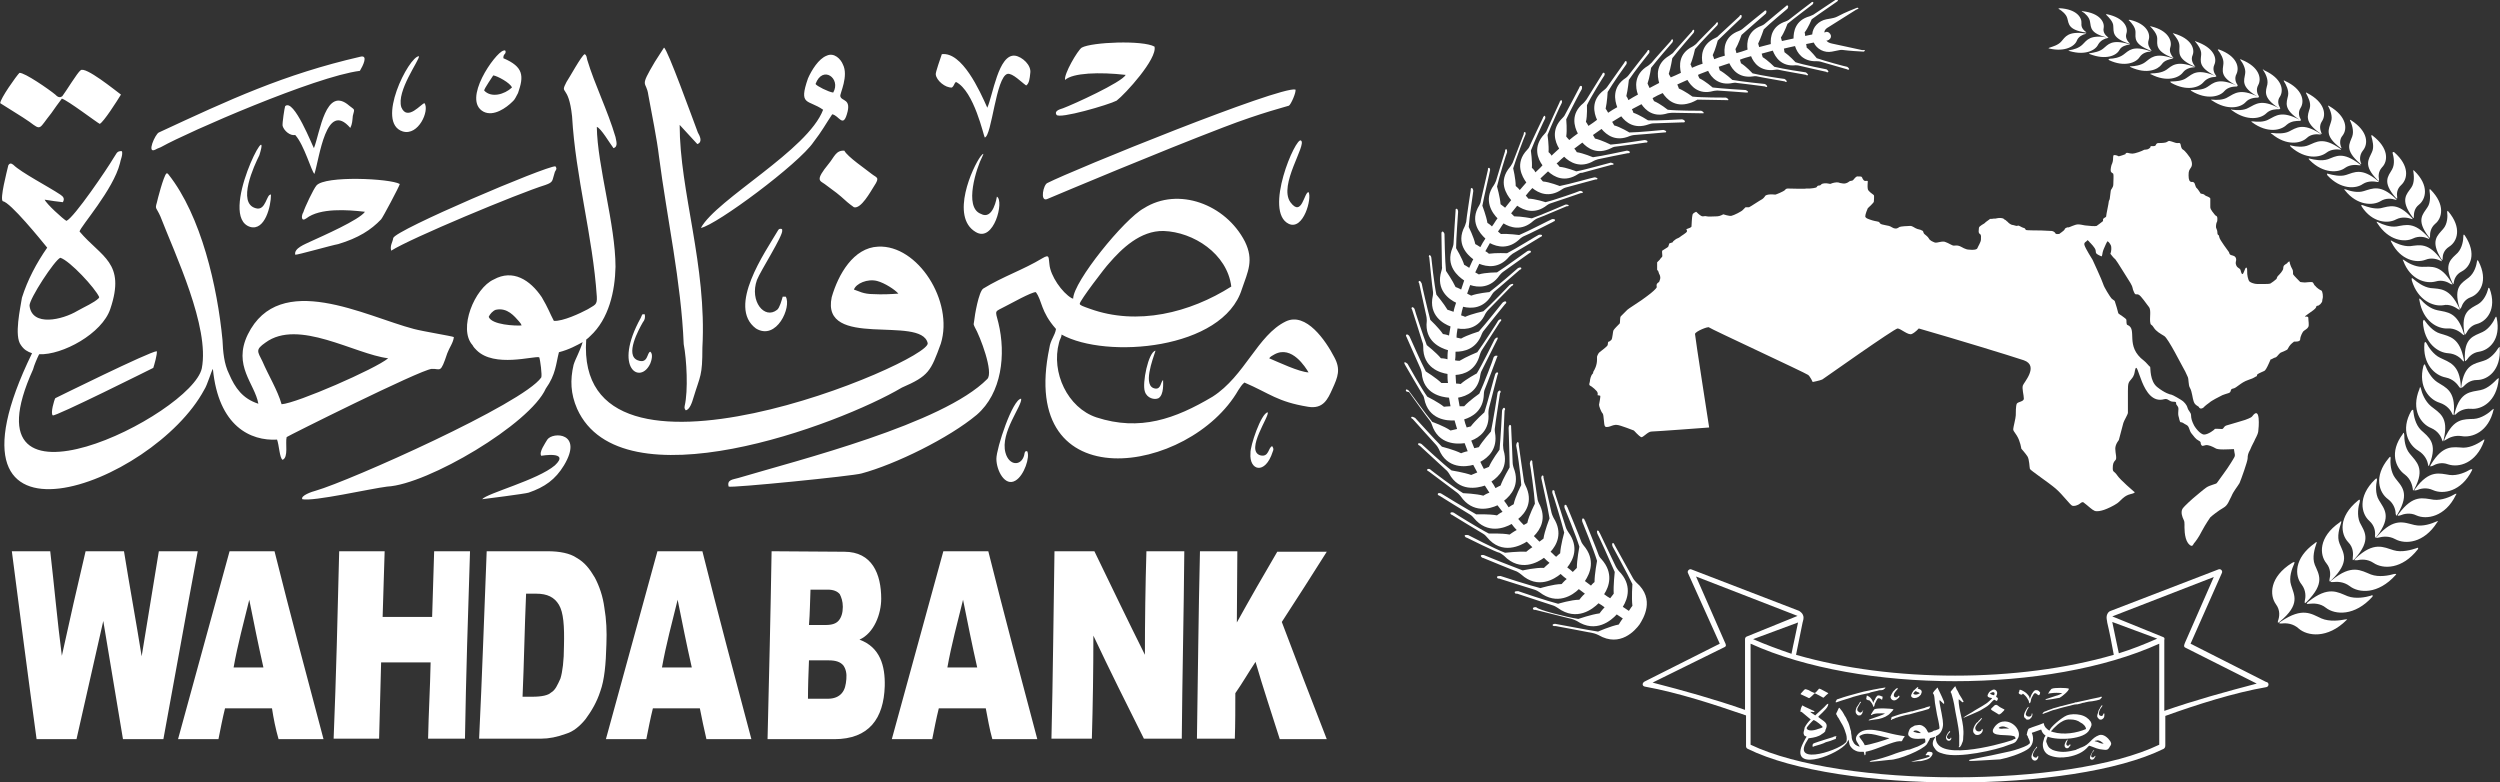 <?xml version="1.0" encoding="utf-8"?>
<!-- Generator: Adobe Illustrator 25.2.3, SVG Export Plug-In . SVG Version: 6.00 Build 0)  -->
<svg version="1.1" id="Layer_1" xmlns="http://www.w3.org/2000/svg" xmlns:xlink="http://www.w3.org/1999/xlink" x="0px" y="0px"
	 viewBox="0 0 494.9 154.9" style="enable-background:new 0 0 494.9 154.9;" xml:space="preserve">
<rect x="0" y="0" width="494.9" height="154.9" fill="#333333" stroke="none"/>
<style type="text/css">
	.st0{fill-rule:evenodd;clip-rule:evenodd;fill:#FFFFFF;}
</style>
<symbol  id="New_Symbol_1" viewBox="-247.4 -77.4 494.9 154.9">
	<g>
		<g>
			<path class="st0" d="M-137.8,13.9c-0.8,1.5-1.1,2.5-2.4,4.7c-2.3,3.4-5.7,5.6-9.5,3.5c-3.8-1.7-7.1-9.8-4.2-13
				c0.2-0.4,0.5-0.7,0.8-1c3.5-3.5,11.3-1.1,12.4-1.4c0.2-0.5,0.6-3.6,0.4-4c-3.6-5.2-38-20.5-44.6-22.4c-0.8-0.2-3.1-1-2.7-1.7
				c2.2-0.5,13.5,2.1,16.8,2.5c8,0.4,28.3,12.4,31.4,19.4c2,2.8,2,4.9,2.6,7.2c2,0.5,3.6,1.4,4.7,2c-0.7-2.2-1.4-3.2-1.8-4.5
				c-0.7-3-0.6-5.7,0.7-8.7c8.7-19.3,51.8-3.2,64.3,4.2c5.3,2.3,5.7,3.2,7.7,8.7c2.6,8.4-4.6,19.6-12.4,19.2
				c-4.9-0.2-7.9-5.5-9.2-10c-2.2-10.4,17.7-3.5,19-9.1c0.8-3.6-70-33.6-67.6,0.7c0.5,0.4,0.4,0.3,0.8,0.7c3.7,3.4,4.9,8.9,5,13.7
				c0,8.3-3.6,20-3.7,27.7c0.8-0.2,2.6-3.3,3.3-4.2c1,0.3,0.5,1.5,0.4,2.2c-1.6,5.4-4.1,10.3-5.6,15.3c-0.1,0.4-0.1,0.9-0.5,1.1
				c-0.6-0.2-3.1-4.8-3.6-5.5c-1.4-2.7,0.4-0.2,1.1-6.8c0.7-12.1,4.1-23.7,4.9-35.7c0.1-1.7-0.4-1.6-1.8-2.5
				C-132.6,15.4-136,13.8-137.8,13.9 M-78.4,20.1c0.4,1.2,2.7,2.2,4.6,1.7c1.5-0.4,3.5-1.7,4.2-2.5c-1.3-0.1-3.3-0.2-4.9-0.1
				C-76.6,19.2-77.4,19.8-78.4,20.1z M-150.7,14.7c0.2,0.5,0.8,1.2,1.4,1.4c2.3,0.5,3.7-1.3,4.6-2.3c0.2-0.3,0.4-0.4,0.5-0.8
				C-145.4,12.9-150.1,13.1-150.7,14.7z M-35,18.3c-0.1,0-0.2,0.1-0.3,0.1c-1.9,1.1-4.2,4.4-4.4,6.7c-0.2,1.3,0.1,2.1-1.4,1.2
				c-3.8-2.3-7.8-3.6-11.7-6c-0.9-0.6-1.7-5.3-1.8-6.4c-0.1-0.8-0.2-0.5,0.1-1.2c1.1-1.9,3.8-9,2.5-10.3c-8.8-8.9-37.2-16-49.3-19.6
				c-1-0.3-2.3-0.3-1.9-1.7c0.6-0.3,24.7,2.1,26.3,2.6c6.7,1.8,17.3,7,22.8,11.6c5,4.3,5.8,12,4.3,18.2c-0.7,2.7-0.8,2.1,1.4,3.3
				c1,0.5,5.1,2.8,6,2.8c1.3-1.7,0.9-3.8,4-7.3c-0.2-1.3-1.1-2.2-1.3-3.7c-6.4-30.5,27.8-25.1,37.4-8.4c0.4,0.6,0.7,1.1,1.2,1.5
				c5.1-2.2,6.5-3.8,12.6-4.8c3-0.5,3.9,1.5,4.8,3.5c1.1,2.4,1.7,3.9,0.4,6.3c-1.7,3.3-5.6,9-9.6,7.1C1.5,11.1-1,3-7.4-1.1
				c-7.4-4.4-14.4-6.9-23-4.1c-5.7,1.9-9,8.9-7.4,14.8c0.1,0.6,0.5,1,0.5,1.6c8.8-4.9,32-3,35.7,9c1.2,3.5,2.4,5.7,0.6,9.4
				c-3.8,7.4-13.2,10.9-20,6.6C-24.9,34.1-35,21.6-35,18.3z M-3.7,20.7c-8.2-5.2-18.6-7.8-28-4.4c-1.4,0.5-2,0.7-2,1
				c0,0.6,5.1,7.3,5.8,8c2.5,2.9,6.2,6.5,10.8,6.4C-11.2,31.5-4.5,27.2-3.7,20.7z M3.8,6.5C4.1,6.9,4.4,7,4.9,7.3
				c3.4,1.8,6.1-2.6,6.7-3.6C9.7,3.8,5.7,5.7,3.8,6.5z M-111.9-2.9c-0.1-0.5,0-0.6,0.2-0.9c0.8,0.1,1.3,1.7,1.5,2.4
				c1.4,4.6,1.8,4.3,1.8,10c0.9,16.3-4.5,30.9-4.5,44.1c0,0,3.4-3.7,3.5-3.8c1.1,0.4,0.5,1.6,0.1,2.3c-1.1,2.9-6,16.5-6.7,16.8
				c-0.6-0.9-1.2-1.9-1.8-2.8c-3.2-5.4-1.7-3.6-1.3-6.6c0.7-3.8,1.7-8.7,2.1-12.1c1.6-12.3,4.4-24.9,4.9-37.2
				C-111.5,6.2-111.2,0.1-111.9-2.9z M-40.2,38c3.8,1.6,22.1,9.3,34.9,14.2c7.5,2.9,12.8,4.2,13,4.3c0.4,0.2,1.5,2.7,1.3,3.2
				c-3.1,0.7-44-15.9-49.1-18.5C-40.9,40.9-41.6,37.5-40.2,38z M-175.2,35.5c-1.1-1.6-8.4-4.8-10.8-5.9c-1-0.5-3.3-1.3-3-2.6
				c0.3-0.1,7.3,1.9,8.5,2.1c4,1.2,6.5,2.8,8.5,4.9c0.3,0.3,3.6,6.5,3.7,7c-1.9,1.1-14.8,1.7-16.5-0.3c-0.6-0.7-2.3-4.3-2.6-5.3
				c-0.4-0.6-0.5-2,0.6-1.2C-184.1,36.3-178.6,35.9-175.2,35.5z M-36.6,61.6c1.5,1.4,6.8,1.6,12,1c-0.8-1.5-10.5-5.9-12.4-6.6
				c-0.6-0.2-1.8-0.5-1.3-1.3c0.5-0.9,10.4,2,11.9,2.8c1.7,1.3,8.1,8.3,7.5,10.7c-2.3,1.3-12.4,0.9-14.4-0.2
				C-34.1,67.5-36.9,62.7-36.6,61.6z M-243.6,63c-0.6-0.6-3.8-5.1-3.8-6c1.2-0.8,4.4-2.7,5.8-3.7c2.4-1.8,1.8-1.4,4.3,1.7
				c0.7,1,1.4,2,2.1,2.9c1.1-0.3,6.9-4.7,7.5-5c0.8,0.4,3.4,4.5,4.2,5.8c-1.1,0.8-7.1,5.7-8,4.8c-0.6-0.4-2.9-4.2-3.6-5.1
				c-0.6-0.5-1.1,0-1.4,0.3C-237.7,59.7-242.6,63.1-243.6,63z M-176.1,66.2c-15.2-3.5-25.9-8.5-39.9-15c-0.7-0.3-2.5-4.3-0.7-3.4
				c0.5,0.3,1,0.4,1.3,0.6c5.2,2.9,30.4,13.9,39.2,15C-175.6,64.4-174.5,66.6-176.1,66.2z M-84.5,55.7c-3-8-21.1-17.7-24.2-23.4
				c3.1,0.6,19.4,12.7,22.3,17c1.7,2.2,2.3,3.4,3.7,5.5c1.3-0.2,2.1-2.7,2.9,0c1,3.2-1.1,2.5-1.3,3.6c-0.1,0.5,1.7,4,0.5,6.3
				c-0.4,1-1.7,2.4-3.2,1.7c-1.6-0.6-3-2.9-3.7-4.5C-89.4,56.4-87.5,57.8-84.5,55.7z M-86,60.8c1.4,3.8,5.1,1.1,3.5-1.7
				C-83.4,59.2-85.8,60.4-86,60.8z M-59,60.1c0.5,0.4,0.4,0.8,0.8,1.1c3.6-1.8,5.5-10.8,5.7-11c1.4,0.3,2.2,12,4.5,12.6
				c1,0.2,2.8-1.7,3.7-2.3c0.6,0.4,0.7,1.4,0.8,2.4c0.3,1.6-1.6,3.3-3,3.5c-3.3,0.4-4.4-7.9-5.5-10.3c-1.5,3.4-5,11.1-9,10.6
				c-0.2-0.6-1.3-3.7-1.2-4C-62.1,61.5-60.3,60-59,60.1z M-170,27.8c3.7,2.4,25.3,11.4,30.5,13c1.7,0.6,1.3,0.8,1.9,2.6
				c0.2,0.4,0.5,0.6,0.1,1.1c-1.8,0.1-31.7-12.6-32.1-14.2C-169.7,29.5-170.3,28.8-170,27.8z M-185.3,48.1c-0.2,0.2-4,10-5.7,8.3
				c-0.1-0.2-0.6-3.4-0.5-3.9c0.3-1,1.5-2,2.5-1.8c1.8-2,3.2-7.2,3.8-7.7c1,3.1,2.3,14.7,7.1,9.1c0.4,0.8,0.4,1.4,0.5,2.4
				c0.4,1.5,0.4,1.1-0.7,2C-183,60.6-184.1,51.1-185.3,48.1z M-80.3,47.6c-1.7,0.1-2-1.3-3.1-2.6c-2.7-3.3-1.8-3.3-0.8-4
				c2.4-1.8,2.4-1.7,4.5-3.6c0.4-0.3,0.7-0.6,1.3-1c1.4-0.4,3.3,3.1,4,4.2c1.2,1.8,0.5,1.6-0.5,2.4C-76,43.9-79.7,46.4-80.3,47.6z
				 M-216.4,7.9c-1.3,0-20.1-9.3-20.1-9.3c-0.2-0.3-1-3-0.5-3.4c0.3-0.4,19.9,9.4,19.9,9.4C-216.9,5.2-216.3,7.3-216.4,7.9z
				 M-147.8,65.9c0,0.6,0.1,0.6,0.4,1c0.1,0.3,0.1,0.7-0.4,0.5c-1.6-0.4-8.3-9.8-3.9-12.1c2-1,4.5,0.8,5.7,2c0.5,0.4,0.7,1,1.1,1.7
				C-143.7,62.4-143.8,64.2-147.8,65.9z M-151.6,59.5c0,0.4,1.7,2.8,1.8,3c0.8-0.1,3.4-1.5,3.7-2.4C-147.6,58.7-150.2,58-151.6,59.5
				z M-91.9,18.7c-0.4,0-0.5,0-0.6,0c-0.2-0.7-0.6-2.2-1.1-2.6c-2.5-2-5.5,1.7-4,5.9c0.7,1.8,5.2,8.8,5,9.8c0,0.4,0,0.1-0.1,0.3
				c-0.4,0.1-0.6,0-0.8-0.4c-2.4-4.1-10.1-15-4.3-19.3C-93.7,9.9-90.7,16.7-91.9,18.7z M-152-21.4c0.1,0,8.7,1.1,9.2,1.3
				c3.2,1.1,5.3,2.6,7,5.4c3.9,6.5-2.2,6.7-3.3,5.1c-0.4-0.7-1.7-2.5-1.2-3.2c0,0,5.8,1,2.7-1.9C-141-17.6-151-20.2-152-21.4z
				 M-50.1,38.5c0,0-0.7-4.8-3.2-3.4c-3.4,1.3-0.8,9.2,0.3,11.3c0.4,0.8,0.2,0.7-0.3,0.1c-1.6-2.1-6.1-12-1-15
				C-50.7,29.3-48.6,37.7-50.1,38.5z M-44.1-11.9c-0.5,0.1-0.5-0.3-0.6-0.8c-0.6-2.2-3-2.1-3.7,0.5c-1.1,4,3.4,9.4,3.1,10.7
				c-1.7-0.1-4.9-9.8-4.9-11.9c0-2.3,1.7-5.6,3.8-4.3C-44.7-16.7-43.5-13-44.1-11.9z M11.6,39.4c-0.9,0-1.3-5.1-3.6-2
				c-2.4,3.4,3.3,11.4,2.1,12.2c-1,0.9-7.5-14.1-2.4-16.5C10.6,31.8,12.3,38.2,11.6,39.4z M-163.4,57c-0.6,0-3.4-3.7-4.6-0.8
				c-1,3.2,3.6,9.3,3.5,10.1c-2,0-8.7-13.2-3.2-14.9C-164.6,50.5-162.4,55.5-163.4,57z M-193.8,38.9c-0.9,0.2-1-3.3-3-2.7
				c-3.8,1-0.3,8.5,0.7,10.5c2.7,8.6-8.4-12.2-1.8-14.2C-195,31.7-193.8,36.6-193.8,38.9z M-118.7,7.8c-0.7-0.1-0.4-2.5-2.5-1.7
				c-2.6,1,0.2,6.1,1,7.5c0.4,0.5,0.5,0.9,0.4,1.6c-0.6,0-0.4,0.2-0.8-0.7c-5.6-10.1,0-13.3,1.9-9C-118.5,6-118.1,7.3-118.7,7.8z
				 M-17.2,2.2c-0.5-0.4-0.4-1.8-1.5-1.7c-2.7,0.3-0.5,5.9,0,7.5c-1.4-0.2-2.7-6.5-2.1-8.1c0.4-1.3,1.9-1.7,2.7-1.3
				C-17-0.7-17.2,1.6-17.2,2.2z M4.4-10.9c-0.8-0.2-0.6-2.3-2.4-1.8c-3,1,2,7.9,1.5,8.5C2.2-4.4,0-10.9,0.1-12.3
				C-0.2-15.7,3-16.7,4.5-12C4.7-11.5,4.7-11.4,4.4-10.9z M-227.8,18.6l-0.1-0.2c-0.9-0.9-2.8-1.7-4.2-2.5c-3-1.8-9-3.2-9.5,1
				c-0.1,1.3,5,9.1,6.1,9.5C-233.6,25.8-228.6,20.4-227.8,18.6z M-243.3,9.1c0.6-0.9,1.3-1.3,2.2-1.6c-20.9-42.9,24-26.1,34.1-7.2
				c0.6,0.9,1.4,3.7,1.7,4.1c1.1-11.4,7.5-14.3,12.7-14c0.4-1,0.5-3.7,1.1-4c1.2,0.5,0.5,3.3,0.8,4.5c0,0.1,26.4,13.3,28.7,13.5
				c1.8,0.1,1.7-1.1,3.1,3.1c0.4,1.1,1.2,2.1,1.3,3.2c-0.4,0.2-6,1.1-7.9,1.6c-9.6,2.5-26.6,11.7-32.9-1.1c-3-6.2,1.4-9.7,2.1-13.7
				c-3.1,1-4.6,3.1-5.8,5.9c-1,2-1.2,4.4-1.3,6.7c-1,10.5-4.2,24.6-10.7,32.8c-0.2,0.2-0.1,0.2-0.4,0.2c-0.6-0.6-1.8-5.3-1.9-5.8
				c-0.4-1.3-0.1-0.9,0.7-2.7c2.9-7.5,9.8-21.9,8.2-30.1c-2-9.2-47.8-32-33.4-0.2c0.2,0.8,0.8,2.2,1.2,3c4.6-0.2,12.5,4.1,14.1,9
				c3.1,9.2-1.8,10.2-6.1,15.3c0.2,1,6.7,8.3,8,13.5c0.1,0.7,0.6,1.6,0.4,2.4c-1.1,0.1-1.1-0.6-1.7-1.4c-1.1-1.9-7.8-11.8-9.3-12.4
				c-0.7,0.4-4,3.4-4.3,4.2c0.5-0.1,3.3-0.5,3.6-0.5c0.4,0.7,0.1,1.1-0.5,1.5c-2.4,1.6-7.8,4.4-9.3,5.9c-0.4,0.3-0.7,0.4-1-0.1
				c-0.3-1.3-1.7-6.6-1.1-7.1c1.5-0.2,7.5-7.6,8.8-9.2c-2.1-3-3.9-6.4-5-9.9C-243.4,16.5-244.7,10.9-243.3,9.1z M-191.7-2.6
				c-0.8,2.8-2.6,5.7-3.8,8.5c-1,2-1.4,2.3,0.6,3.7c6.5,4.8,17.7-2.3,24.3-3.1C-173.1,4.4-188.7-2.4-191.7-2.6z"/>
			<path class="st0" d="M-180.3-31.7c3,0,6,0,9,0c-0.1-4.3-0.3-8.6-0.4-13c3.3,0,6.5,0,9.8,0c0.1,4.3,0.3,8.7,0.4,13
				c2.4,0,4.6,0,7.1,0c-0.4-12.4-0.8-24.8-1-37.1c-2.5,0-4.9,0-7.3,0c0.1,5,0.4,10,0.5,15.1c-3.3,0-6.5,0-9.8,0
				c-0.1-5.1-0.3-10.1-0.4-15.1c-3.1,0-6,0-9,0C-180.9-56.5-180.6-44.1-180.3-31.7 M-143.3-40.1c-0.3-6.8-0.4-13.6-0.7-20.4
				c0.7,0,1.3,0,2,0c1.8,0,3.1,0.3,3.6,0.8c0.9,0.5,1.3,1.5,1.9,2.8c0.4,1.3,0.7,3.5,0.7,6.5c0.1,3.9-0.1,6.6-1,8.1
				s-2.3,2.2-4.5,2.2C-142.1-40.1-142.7-40.1-143.3-40.1z M-87.5-60.9c1.3,0,2.5,0,3.9,0c1.3,0,2.2,0.4,2.8,1.1
				c0.6,0.7,0.8,1.6,0.9,2.8c0.1,1.1-0.1,2-0.6,2.7c-0.6,0.7-1.5,1-2.9,1c-1.4,0-2.6,0-3.9,0C-87.4-55.9-87.5-58.4-87.5-60.9z
				 M-54-54.7c-1,4.4-1.9,8.9-2.8,13.4c-1.1-4.5-2.3-8.9-3.1-13.4C-58.1-54.7-56.1-54.7-54-54.7z M-38.7-31.7c2.5,0,5.1,0,7.9,0
				c3.3-6.8,6.6-13.7,10-20.5c0,6.8,0.1,13.7,0.3,20.5c2.6,0,5.3,0,7.5,0c-0.1-12.4-0.4-24.8-0.5-37.1c-2.4,0-4.9,0-7.5,0
				c-3.4,6.8-6.8,13.6-10,20.4c0-6.8-0.1-13.6-0.3-20.4c-2.6,0-5.4,0-8,0C-39-56.5-38.9-44.1-38.7-31.7z M-9.9-31.7
				c2.4,0,4.9,0,7.4,0c0-4.6-0.1-9.4-0.1-14.1c2.6,4.7,5.3,9.4,8,14c3.3,0,6.5,0,9.8,0c-2.9-4.6-5.9-9.3-8.9-13.9
				c2.9-7.7,5.9-15.5,8.9-23.2c-3.1,0-6.1,0-9.3,0c-1.6,5.1-3.3,10.1-4.8,15.3c-1.4-2.1-2.6-4.2-4-6.2c0-3,0-6-0.1-9
				c-2.5,0-5,0-7.5,0C-10.3-56.5-10.2-44.1-9.9-31.7z M-245.1-31.7c2.5,0,5.1,0,7.6,0c0.8-6.9,1.4-13.8,2.3-20.7
				c1.5,6.9,3.1,13.9,4.7,20.7c2.6,0,5.1,0,7.6,0c1.1-6.9,2.4-13.9,3.5-20.8c1.1,6.9,2.3,13.9,3.4,20.8c2.6,0,5.1,0,7.7,0
				c-2.3-12.3-4.5-24.8-6.8-37.2c-2.6,0-5.4,0-8,0c-1.3,7.8-2.6,15.6-3.9,23.4c-1.8-7.8-3.5-15.6-5.3-23.4c-2.8,0-5.4,0-7.9,0
				C-241.9-56.5-243.5-44.1-245.1-31.7z M-195.3-54.7c-1,4.4-1.9,8.9-2.8,13.4c-1.1-4.5-2.3-8.9-3.1-13.4
				C-199.4-54.7-197.4-54.7-195.3-54.7z M-110.5-54.7c-1,4.4-1.9,8.9-2.8,13.4c-1.1-4.5-2.3-8.9-3.1-13.4
				C-114.6-54.7-112.6-54.7-110.5-54.7z M-108.9-62.8c-3.3,0-6.4,0-9.3,0c-0.5-2-0.9-4.1-1.3-6.1c-2.8,0-5.4,0-8,0
				c3.4,12.4,6.8,24.8,10.2,37.2c2.8,0,5.8,0,8.9,0c3.1-12.4,6.4-24.8,9.7-37.2c-3.1,0-6,0-8.9,0C-108.1-66.8-108.5-64.8-108.9-62.8
				z M-193.6-62.8c-3.3,0-6.4,0-9.3,0c-0.5-2-0.9-4.1-1.3-6.1c-2.8,0-5.4,0-8,0c3.4,12.4,6.8,24.8,10.2,37.2c2.8,0,5.8,0,8.9,0
				c3.1-12.4,6.4-24.8,9.7-37.2c-3.1,0-6,0-8.9,0C-192.9-66.8-193.3-64.8-193.6-62.8z M-52.3-62.8c-3.3,0-6.4,0-9.3,0
				c-0.5-2-0.9-4.1-1.3-6.1c-2.8,0-5.4,0-8,0c3.4,12.4,6.8,24.8,10.2,37.2c2.8,0,5.8,0,8.9,0c3.1-12.4,6.4-24.8,9.7-37.2
				c-3.1,0-6,0-8.9,0C-51.6-66.8-51.9-64.8-52.3-62.8z M-87.3-46.3c1.1,0,2.3,0,3.3,0c1.3,0,2.1,0.3,2.6,0.9
				c0.5,0.6,0.8,1.5,0.8,2.7c0,1.1-0.3,1.9-0.6,2.5c-0.5,0.6-1.3,0.9-2.4,0.9c-1.3,0-2.4,0-3.4,0C-87.1-41.6-87.1-43.9-87.3-46.3z
				 M-94.7-31.7c4.8,0,9.5-0.1,14.4-0.1c5.5,0,7.3-4.4,7.3-9.3c0-3-1.4-6.8-4.3-8.1c4.1-1.5,5.1-5.2,5-9.2
				c-0.2-6.4-3.1-10.5-10-10.5c-4.5,0-8.8,0-13.2,0C-95.2-56.5-94.9-44.1-94.7-31.7z M-151.1-31.7c3.9,0,7.9,0,12.1,0
				c2.3,0,4.4-0.4,5.7-1.3c1.6-0.9,2.6-2.2,3.6-3.9c0.9-1.7,1.6-3.7,1.9-6c0.4-2.3,0.5-4.7,0.4-7.2c-0.1-4-0.4-7.1-1.2-9.3
				c-0.7-2.2-1.8-4-2.9-5.5c-1.2-1.5-2.5-2.5-3.8-2.9c-1.9-0.7-3.5-1-5-1c-4.2,0-8.2,0-12.3,0C-152-56.5-151.6-44.1-151.1-31.7z"/>
		</g>
		<g>
			<path class="st0" d="M65-45.1c0,0,2.6,0.9,4.2,1.1c0,0,0.5,0.7,1,1.2c-0.4,0.3-0.8,0.6-1.2,0.8c-1.1-1.1-4.3-3.7-8.1-0.9
				c0,0-0.6,0.4-1,0.5c-0.4,0.1-7,2.3-7,2.3c-0.1,0-0.2,0-0.3,0c0,0-0.2,0.1-0.2,0.3c0,0.2,0.5,0.2,0.7,0.2c0.2-0.1,5.9-2,7.9-2.5
				c0,0,2.6,0.8,4.2,0.8c0,0,0.6,0.8,1.1,1.2c-0.4,0.3-0.8,0.6-1.2,0.9c-1.2-1.2-4.3-3.3-7.8-0.6c0,0-0.6,0.4-1,0.5
				c-0.4,0.1-7,2.2-7,2.2c-0.1,0-0.2,0-0.2,0c0,0-0.2,0.1-0.2,0.3c0,0.2,0.5,0.2,0.7,0.2c0.2-0.1,5.9-1.9,7.9-2.4
				c0,0,2.6,0.8,4.2,0.8c0,0,0.5,0.6,1,1c-0.4,0.3-0.8,0.6-1.2,1c-1.2-1-4.5-3.1-7.8-0.1c0,0-0.5,0.4-0.9,0.6
				c-0.4,0.1-6.7,2.7-6.7,2.7c-0.1,0-0.2,0-0.2,0.1c0,0-0.2,0.1-0.2,0.3c0,0.2,0.5,0.2,0.7,0.1c0.2-0.1,5.7-2.3,7.6-3
				c0,0,2.6,0.6,4.2,0.5c0,0,0.6,0.6,1.1,1c-0.4,0.3-0.8,0.7-1.1,1c-1.2-0.9-4.7-2.9-7.9,0.4c0,0-0.5,0.4-0.9,0.6
				C48.9-32,42.9-29,42.9-29c-0.1,0-0.2,0-0.2,0.1c0,0-0.2,0.1-0.2,0.3c0.1,0.2,0.5,0.1,0.7,0.1c0.2-0.1,5.4-2.8,7.3-3.5
				c0,0,2.6,0.3,4.2,0.2c0,0,0.7,0.6,1.2,0.9c-0.4,0.4-0.7,0.7-1.1,1.1c-1.1-0.7-4.9-2.8-7.9,0.9c0,0-0.4,0.5-0.8,0.7
				c-0.4,0.2-6.1,3.7-6.1,3.7c-0.1,0-0.2,0.1-0.2,0.1c0,0-0.2,0.1-0.1,0.3c0.1,0.2,0.6,0.1,0.7,0c0.1-0.1,5.1-3.2,6.9-4.1
				c0,0,2.6,0.1,4.1-0.2c0,0,0.8,0.6,1.4,0.9c-0.4,0.4-0.7,0.8-1,1.2c-1.4-0.8-4.8-2.1-7.5,1.2c0,0-0.4,0.5-0.8,0.7
				c-0.4,0.2-6,3.7-6,3.7c-0.1,0-0.2,0.1-0.2,0.1c0,0-0.2,0.1-0.1,0.3c0.1,0.2,0.6,0.1,0.7,0c0.1-0.1,5.1-3.1,6.9-4.1
				c0,0,2.6,0.1,4.1-0.2c0,0,0.6,0.5,1.1,0.7c-0.3,0.4-0.7,0.9-1,1.3c-1.5-0.7-4.9-1.7-7.3,1.8c0,0-0.4,0.5-0.7,0.7
				c-0.3,0.2-5.6,4.2-5.6,4.2c-0.1,0-0.1,0.1-0.2,0.1c0,0-0.2,0.1-0.1,0.3c0.1,0.2,0.6,0.1,0.7-0.1c0.1-0.1,4.7-3.6,6.4-4.6
				c0,0,2.6-0.1,4-0.5c0,0,0.6,0.4,1.2,0.6c-0.3,0.5-0.6,0.9-0.9,1.4c-1.5-0.5-5.1-1.3-7.1,2.4c0,0-0.3,0.5-0.7,0.8
				c-0.3,0.3-5.1,4.7-5.1,4.7c-0.1,0-0.1,0.1-0.2,0.1c0,0-0.2,0.2-0.1,0.3c0.1,0.2,0.6,0,0.7-0.1c0.1-0.1,4.3-4,5.9-5.2
				c0,0,2.5-0.4,3.9-0.9c0,0,0.7,0.3,1.2,0.5c-0.3,0.5-0.5,1-0.8,1.5c-1.4-0.4-5.2-0.9-6.8,3.1c0,0-0.3,0.6-0.6,0.9
				c-0.3,0.3-4.6,5.1-4.6,5.1c-0.1,0-0.1,0.1-0.2,0.1c0,0-0.2,0.2,0,0.3c0.1,0.1,0.5-0.1,0.7-0.2c0.1-0.1,3.9-4.3,5.3-5.7
				c0,0,2.4-0.6,3.8-1.3c0,0,0.7,0.3,1.3,0.4c-0.2,0.5-0.4,1.1-0.6,1.6c-1.4-0.2-5.2-0.4-6.5,3.7c0,0-0.2,0.6-0.5,0.9
				c-0.3,0.3-4,5.5-4,5.5C31-0.1,31-0.1,30.9,0c0,0-0.1,0.2,0,0.3C31,0.4,31.4,0.2,31.5,0c0.1-0.1,3.4-4.7,4.6-6.1
				c0,0,2.3-0.8,3.6-1.7c0,0,0.8,0.2,1.3,0.3c-0.2,0.6-0.3,1.1-0.5,1.7c-1.4-0.1-5.2,0.1-6,4.3c0,0-0.1,0.6-0.4,0.9
				c-0.2,0.3-3.4,5.8-3.4,5.8c0,0.1-0.1,0.1-0.1,0.2c0,0-0.1,0.2,0,0.3c0.1,0.1,0.5-0.2,0.6-0.3c0.1-0.2,2.8-5,3.9-6.5
				c0,0,2.2-1.1,3.3-2c0,0,0.8,0.1,1.3,0.1c-0.1,0.6-0.2,1.1-0.3,1.7c-1.4,0.1-5.1,0.7-5.4,4.9c0,0-0.1,0.6-0.3,1
				c-0.2,0.4-2.7,6.1-2.7,6.1c0,0.1-0.1,0.1-0.1,0.2c0,0-0.1,0.2,0.1,0.3c0.2,0.1,0.5-0.2,0.6-0.4c0.1-0.2,2.3-5.2,3.2-6.9
				c0,0,2.1-1.3,3.1-2.3c0,0,0.8,0,1.3,0c-0.1,0.6-0.1,1.2-0.1,1.8c-1.4,0.2-4.9,1.2-4.8,5.4c0,0,0,0.6-0.2,1c-0.1,0.4-2,6.3-2,6.3
				c0,0.1-0.1,0.1-0.1,0.2c0,0-0.1,0.2,0.1,0.3c0.2,0.1,0.5-0.3,0.5-0.4c0-0.2,1.7-5.3,2.4-7.1c0,0,1.9-1.5,2.8-2.6
				c0,0,0.7,0,1.3-0.2c0,0.6,0,1.2,0.1,1.8c-1.4,0.4-4.7,1.7-4.2,5.8c0,0,0,0.6-0.1,1c-0.1,0.4-1.4,6.4-1.4,6.4
				c0,0.1-0.1,0.1-0.1,0.2c0,0-0.1,0.2,0.1,0.3c0.2,0.1,0.4-0.3,0.5-0.5c0-0.2,1.2-5.4,1.7-7.2c0,0,1.7-1.6,2.5-2.8
				c0,0,0.7-0.1,1.2-0.3c0.1,0.6,0.2,1.2,0.3,1.8c-1.4,0.5-4.4,2.2-3.5,6.1c0,0,0.1,0.6,0,1c-0.1,0.4-0.7,6.5-0.7,6.5
				c0,0.1,0,0.1-0.1,0.2c0,0,0,0.2,0.1,0.3c0.2,0.1,0.4-0.3,0.4-0.5c0-0.2,0.6-5.5,1-7.3c0,0,1.5-1.8,2.2-3c0,0,0.7-0.2,1.2-0.4
				c0.1,0.6,0.3,1.2,0.5,1.8c-1.3,0.6-4.1,2.5-2.9,6.3c0,0,0.2,0.6,0.1,0.9c0,0.4-0.1,6.4-0.1,6.4c0,0.1,0,0.1,0,0.2
				c0,0,0,0.2,0.2,0.3c0.2,0,0.4-0.4,0.4-0.5c0-0.2,0.1-5.5,0.3-7.3c0,0,1.3-1.9,1.9-3.2c0,0,0.6-0.2,1.1-0.5
				c0.2,0.6,0.4,1.2,0.6,1.8c-1.2,0.8-3.8,2.9-2.3,6.5c0,0,0.2,0.5,0.2,0.9c0,0.4,0.4,6.4,0.4,6.4c0,0.1,0,0.1,0,0.2
				c0,0,0,0.2,0.2,0.2c0.2,0,0.3-0.4,0.3-0.6c0-0.2-0.4-5.4-0.4-7.2c0,0,1.2-2,1.6-3.3c0,0,0.6-0.3,1-0.6c0.3,0.6,0.5,1.2,0.8,1.7
				c-1.2,0.9-3.5,3.1-1.7,6.5c0,0,0.2,0.5,0.3,0.9c0,0.4,0.9,6.3,0.9,6.3c0,0.1,0,0.1,0,0.2c0,0,0,0.2,0.2,0.2
				c0.2,0,0.3-0.4,0.3-0.6c0-0.2-0.8-5.3-0.9-7.1c0,0,1-2,1.3-3.4c0,0,0.6-0.3,1-0.6c0.3,0.6,0.6,1.1,1,1.7c-1.1,1-3.2,3.4-1.2,6.6
				c0,0,0.3,0.5,0.3,0.9c0.1,0.4,1.4,6.1,1.4,6.1c0,0.1,0,0.1,0,0.2c0,0,0,0.2,0.2,0.2c0.2,0,0.3-0.4,0.2-0.6c0-0.2-1.2-5.2-1.5-6.9
				c0,0,0.8-2.1,1-3.4c0,0,0.5-0.3,0.9-0.7c0.4,0.5,0.7,1.1,1.1,1.6c-1,1-2.9,3.6-0.7,6.6c0,0,0.3,0.5,0.4,0.8
				c0.1,0.4,1.8,5.9,1.8,5.9c0,0.1,0,0.1,0,0.2c0,0,0.1,0.2,0.2,0.2c0.2,0,0.2-0.5,0.2-0.6c-0.1-0.1-1.6-5-2-6.8
				c0,0,0.6-2.1,0.7-3.5c0,0,0.5-0.4,0.9-0.7c0.4,0.5,0.8,1,1.2,1.5c-0.9,1.1-2.7,3.7-0.2,6.6c0,0,0.3,0.4,0.5,0.8
				c0.1,0.3,2.2,5.7,2.2,5.7c0,0.1,0,0.1,0,0.2c0,0,0.1,0.2,0.2,0.2c0.2,0,0.2-0.5,0.1-0.6c-0.1-0.1-1.9-4.9-2.4-6.6
				c0,0,0.5-2.1,0.5-3.5c0,0,0.5-0.4,0.8-0.8c0.4,0.5,0.9,1,1.3,1.5c-0.8,1.1-2.4,3.8,0.2,6.5c0,0,0.4,0.4,0.5,0.8
				c0.1,0.3,2.6,5.5,2.6,5.5c0,0.1,0,0.1,0.1,0.2c0,0,0.1,0.2,0.2,0.2c0.2,0,0.2-0.5,0.1-0.6c-0.1-0.1-2.2-4.7-2.8-6.3
				c0,0,0.3-2.1,0.2-3.4c0,0,0.5-0.4,0.7-0.9c0.5,0.5,1,0.9,1.4,1.4c-0.9,1.2-2,3.7,0.4,6.2c0,0,0.4,0.4,0.5,0.8
				c0.1,0.3,2.5,5.5,2.5,5.5c0,0.1,0,0.1,0.1,0.2c0,0,0.1,0.2,0.2,0.2c0.2,0,0.2-0.5,0.1-0.6c-0.1-0.1-2.2-4.7-2.8-6.3
				c0,0,0.3-2.1,0.2-3.4c0,0,0.4-0.3,0.6-0.7c0.1,0.1,0.2,0.2,0.3,0.3c0.4,0.4,0.8,0.7,1.2,1.1c-0.8,1.3-1.7,3.8,0.7,6.1
				c0,0,0.4,0.4,0.5,0.7c0.2,0.3,2.8,5.3,2.8,5.3c0,0.1,0,0.1,0.1,0.2c0,0,0.1,0.2,0.3,0.1c0.2,0,0.1-0.5,0.1-0.6
				c-0.1-0.1-2.4-4.5-3.1-6c0,0,0.2-2.1,0-3.4c0,0,0.3-0.4,0.6-0.7c0.5,0.4,1.1,0.9,1.7,1.3c-0.7,1.3-1.5,3.9,1.1,6
				c0,0,0.4,0.4,0.6,0.7c0.2,0.3,3.1,5,3.1,5c0,0.1,0.1,0.1,0.1,0.2c0,0,0.1,0.2,0.3,0.1c0.2-0.1,0.1-0.5,0-0.6
				c-0.1-0.1-2.7-4.3-3.4-5.8c0,0,0.1-2.1-0.2-3.3c0,0,0.3-0.4,0.5-0.8c0.6,0.4,1.2,0.8,1.7,1.2c-0.6,1.3-1.3,3.9,1.4,5.9
				c0,0,0.4,0.3,0.6,0.6c0.2,0.3,3.4,4.8,3.4,4.8c0,0.1,0.1,0.1,0.1,0.2c0,0,0.1,0.2,0.3,0.1c0.1-0.1,0.1-0.5,0-0.6
				c-0.1-0.1-2.9-4.1-3.7-5.5c0,0-0.1-2-0.4-3.3c0,0,0.3-0.4,0.5-0.8c0.6,0.4,1.2,0.8,1.8,1.1c-0.5,1.3-1.1,4,1.7,5.8
				c0,0,0.4,0.3,0.6,0.6c0.2,0.3,3.6,4.6,3.6,4.6c0,0.1,0.1,0.1,0.1,0.2c0,0,0.1,0.2,0.3,0.1c0.1-0.1,0.1-0.5,0-0.6
				c-0.1-0.1-3.1-3.9-4-5.3c0,0-0.2-2-0.5-3.2c0,0,0.3-0.4,0.4-0.8c0.6,0.4,1.2,0.7,1.9,1.1c-0.5,1.3-0.9,4,2,5.7
				c0,0,0.4,0.3,0.7,0.6c0.2,0.3,3.8,4.3,3.8,4.3c0,0.1,0.1,0.1,0.1,0.2c0,0,0.1,0.2,0.3,0.1c0.1-0.1,0-0.5-0.1-0.6
				c-0.1-0.1-3.2-3.7-4.2-5c0,0-0.3-2-0.7-3.1c0,0,0.2-0.5,0.4-0.9c0.6,0.3,1.3,0.7,1.9,1c-0.4,1.4-0.7,3.8,2,5.4
				c0,0,0.4,0.3,0.7,0.5c0.2,0.3,3.8,4.3,3.8,4.3c0,0.1,0.1,0.1,0.1,0.2c0,0,0.1,0.2,0.3,0.1c0.1-0.1,0-0.5-0.1-0.6
				c-0.1-0.1-3.2-3.7-4.2-5c0,0-0.3-1.9-0.7-3.1c0,0,0.2-0.4,0.4-0.7c0.7,0.3,1.4,0.6,2,0.9c-0.3,1.4-0.5,3.8,2.3,5.2
				c0,0,0.5,0.3,0.7,0.5c0.2,0.3,3.9,4,3.9,4c0,0.1,0.1,0.1,0.1,0.2c0,0,0.1,0.1,0.3,0.1c0.1-0.1,0-0.5-0.1-0.6
				c-0.1-0.1-3.4-3.5-4.4-4.7c0,0-0.4-1.9-0.9-3c0,0,0.2-0.4,0.3-0.7c0.7,0.3,1.4,0.6,2.1,0.8c-0.3,1.4-0.3,3.8,2.5,5.1
				c0,0,0.5,0.2,0.7,0.5c0.2,0.2,4.1,3.8,4.1,3.8c0,0.1,0.1,0.1,0.1,0.2c0,0,0.1,0.1,0.3,0c0.1-0.1,0-0.5-0.1-0.6
				c-0.1-0.1-3.5-3.3-4.6-4.4c0,0-0.5-1.9-1-2.9c0,0,0.2-0.4,0.3-0.8c0.7,0.3,1.4,0.5,2.1,0.7c-0.2,1.3-0.2,3.8,2.8,4.9
				c0,0,0.5,0.2,0.7,0.4c0.2,0.2,4.3,3.5,4.3,3.5c0,0,0.1,0.1,0.1,0.1c0,0,0.1,0.1,0.3,0c0.1-0.1,0-0.5-0.1-0.6
				c-0.1-0.1-3.6-3.1-4.8-4.2c0,0-0.6-1.8-1.2-2.8c0,0,0.1-0.4,0.2-0.8c0.7,0.2,1.4,0.4,2.2,0.7c-0.2,1.4,0,3.7,2.7,4.7
				c0,0,0.5,0.2,0.7,0.4c0.2,0.2,4.2,3.5,4.2,3.5c0,0,0.1,0.1,0.1,0.1c0,0,0.1,0.1,0.3,0c0.1-0.1,0-0.5-0.1-0.6
				c-0.1-0.1-3.6-3-4.7-4.1c0,0-0.6-1.8-1.1-2.8c0,0,0.1-0.3,0.2-0.7c0.8,0.2,1.5,0.4,2.3,0.6c-0.1,1.4,0.2,3.6,3,4.5
				c0,0,0.5,0.2,0.7,0.4c0.2,0.2,4.3,3.3,4.3,3.3c0,0,0.1,0.1,0.1,0.1c0,0,0.1,0.1,0.3,0c0.1-0.1-0.1-0.5-0.2-0.5
				c-0.1-0.1-3.7-2.8-4.9-3.8c0,0-0.6-1.7-1.3-2.7c0,0,0.1-0.3,0.2-0.7c0.8,0.2,1.5,0.3,2.3,0.5c0,1.3,0.3,3.6,3.2,4.4
				c0,0,0.5,0.2,0.7,0.3c0.3,0.2,4.5,3,4.5,3l0.1,0.1c0,0,0.1,0.1,0.3,0c0.1-0.1-0.1-0.5-0.2-0.5c-0.1-0.1-3.8-2.6-5-3.5
				c0,0-0.7-1.7-1.4-2.6c0,0,0.1-0.3,0.1-0.7c0.5,0.1,0.9,0.2,1.4,0.3c0.1,1.5,1.3,2.7,2.8,3c3,0.5,1,0.3,6.1,2.3
				c0.7-0.1-0.2-0.4-0.2-0.4l-5.4-3.4c-0.6-0.3-0.9-0.7-0.9-1.1c0.1,0,0.2,0,0.3,0.1c0.5,0.1,0.9-0.3,1-0.7c0.1-0.5-0.3-0.9-0.7-1
				c-0.1,0-0.2,0-0.2,0c0.2-0.3,0.6-0.5,1.1-0.6l0,0l6-1.3c0,0,1,0.1,0.3-0.3c-6.1,0.3-3.1,0.6-6.3,0c-1.5-0.3-3,0.5-3.6,1.8
				c-0.5-0.1-1-0.2-1.5-0.3c0.1-0.4,0.1-0.7,0.1-0.7c0.9-0.7,2-2.1,2-2.1c1.4-0.5,5.8-1.7,6-1.7c0.1,0,0.5-0.4,0.4-0.5
				c-0.1-0.1-0.2-0.1-0.2-0.1l-0.2,0.1c0,0-4.9,1.4-5.2,1.5c-0.3,0.1-0.8,0.1-0.8,0.1c-2.8-0.1-3.9,1.7-4.3,3
				c-0.8-0.2-1.5-0.3-2.2-0.5c0.1-0.4,0.1-0.7,0.1-0.7c1-0.7,2.2-2,2.2-2c1.5-0.5,6-1.4,6.1-1.4c0.1,0,0.5-0.4,0.4-0.5
				c-0.1-0.1-0.2-0.1-0.2-0.1c-0.1,0-0.1,0-0.2,0.1c0,0-5,1.1-5.3,1.2c-0.3,0.1-0.8,0.1-0.8,0.1c-2.8-0.3-4,1.6-4.5,2.9
				c-0.7-0.2-1.5-0.4-2.2-0.6c0.1-0.4,0.2-0.7,0.2-0.7c1-0.6,2.3-1.9,2.3-1.9c1.5-0.4,6.1-1.1,6.2-1.1c0.1,0,0.5-0.4,0.5-0.5
				c-0.1-0.1-0.2-0.1-0.2-0.1c-0.1,0-0.1,0-0.2,0.1c0,0-5.1,0.9-5.4,1c-0.3,0.1-0.8,0-0.8,0c-2.9-0.4-4.2,1.4-4.7,2.7
				c-0.7-0.2-1.5-0.4-2.2-0.7c0.1-0.3,0.2-0.7,0.2-0.7c1-0.6,2.3-2,2.3-2c1.5-0.4,6.1-1.1,6.3-1.1c0.1,0,0.5-0.4,0.5-0.5
				c-0.1-0.1-0.2-0.1-0.2-0.1c-0.1,0-0.1,0-0.2,0.1c0,0-5.2,0.9-5.5,1c-0.3,0.1-0.8,0-0.8,0c-2.8-0.4-4.1,1.3-4.7,2.6
				c-0.7-0.2-1.4-0.5-2.1-0.7c0.1-0.4,0.2-0.7,0.2-0.7c1.1-0.6,2.5-1.9,2.5-1.9c1.6-0.3,6.2-0.8,6.4-0.8c0.1,0,0.5-0.3,0.5-0.5
				c0-0.1-0.2-0.1-0.2-0.1c-0.1,0-0.1,0-0.2,0.1c0,0-5.3,0.7-5.6,0.7c-0.3,0.1-0.8,0-0.8,0c-2.8-0.6-4.3,1.1-4.9,2.4
				c-0.7-0.3-1.4-0.5-2-0.8c0.1-0.4,0.3-0.7,0.3-0.7c1.1-0.5,2.6-1.8,2.6-1.8c1.6-0.2,6.3-0.5,6.5-0.5c0.1,0,0.6-0.3,0.5-0.4
				c0-0.1-0.2-0.1-0.2-0.1c-0.1,0-0.1,0-0.2,0c0,0-5.3,0.4-5.7,0.4c-0.3,0-0.8-0.1-0.8-0.1c-2.9-0.8-4.4,1-5.1,2.2
				c-0.7-0.3-1.3-0.6-2-0.9c0.2-0.4,0.3-0.8,0.3-0.8c1.2-0.5,2.7-1.6,2.7-1.6c1.6-0.2,6.4-0.2,6.6-0.2c0.1,0,0.6-0.3,0.5-0.4
				c0-0.2-0.2-0.1-0.2-0.1c-0.1,0-0.1,0-0.2,0c0,0-5.4,0.1-5.7,0.1C87.5,57.1,87,57,87,57c-2.9-0.9-4.5,0.8-5.3,2
				c-0.7-0.3-1.3-0.6-2-1c0.1-0.3,0.3-0.6,0.3-0.6c1.2-0.5,2.7-1.7,2.7-1.7c1.6-0.2,6.5-0.2,6.6-0.2c0.1,0,0.6-0.3,0.5-0.4
				c0-0.2-0.2-0.1-0.2-0.1c-0.1,0-0.1,0-0.2,0c0,0-5.5,0.1-5.8,0.1c-0.3,0-0.9-0.1-0.9-0.1c-2.8-0.9-4.4,0.6-5.2,1.8
				c-0.6-0.3-1.3-0.7-1.9-1c0.2-0.3,0.3-0.7,0.3-0.7c1.2-0.4,2.9-1.5,2.9-1.5c1.7-0.1,6.5,0.2,6.7,0.2c0.2,0,0.6-0.2,0.6-0.4
				c0-0.2-0.2-0.2-0.2-0.2c-0.1,0-0.1,0-0.2,0c0,0-5.5-0.2-5.9-0.2c-0.3,0-0.9-0.2-0.9-0.2c-2.8-1-4.5,0.4-5.4,1.6
				c-0.6-0.4-1.2-0.7-1.8-1.1c0.2-0.3,0.4-0.7,0.4-0.7c1.2-0.3,3-1.4,3-1.4c1.7,0,6.6,0.5,6.7,0.5c0.2,0,0.6-0.2,0.6-0.3
				c0-0.2-0.2-0.2-0.2-0.2c-0.1,0-0.1,0-0.2,0c0,0-5.6-0.5-5.9-0.5c-0.3,0-0.9-0.2-0.9-0.2c-2.8-1.2-4.6,0.2-5.6,1.4
				c-0.6-0.4-1.1-0.8-1.7-1.2c0.2-0.3,0.4-0.7,0.4-0.7c1.3-0.3,3.1-1.2,3.1-1.2c1.7,0.1,6.6,0.9,6.7,0.9c0.2,0,0.6-0.1,0.6-0.3
				c0-0.2-0.2-0.2-0.2-0.2c-0.1,0-0.1,0-0.2,0c0,0-5.6-0.8-5.9-0.8c-0.4,0-0.9-0.3-0.9-0.3c-2.8-1.4-4.7,0-5.7,1.1
				c-0.5-0.4-1.1-0.8-1.6-1.2c0.3-0.3,0.5-0.7,0.5-0.7c1.3-0.2,3.2-1,3.2-1c1.7,0.2,6.6,1.3,6.7,1.3c0.2,0,0.6-0.1,0.6-0.3
				c0-0.2-0.2-0.2-0.2-0.2c-0.1,0-0.1,0-0.2,0c0,0-5.6-1.1-5.9-1.2c-0.4-0.1-0.8-0.3-0.8-0.3c-2.7-1.6-4.8-0.3-5.9,0.8
				c-0.4-0.3-0.8-0.7-1.1-1c-0.1-0.1-0.2-0.2-0.4-0.3c0.3-0.3,0.6-0.7,0.6-0.7c1.3-0.1,3.3-0.9,3.3-0.9c1.7,0.3,6.6,1.7,6.7,1.7
				c0.1,0.1,0.6-0.1,0.7-0.2c0-0.2-0.2-0.2-0.2-0.2c-0.1,0-0.1,0-0.2,0c0,0-5.5-1.5-5.9-1.6C65.5,43.3,65,43,65,43
				c-2.7-1.8-4.8-0.6-6,0.5c-0.5-0.5-1-0.9-1.5-1.4c0.2-0.3,0.5-0.6,0.5-0.6c1.3-0.1,3.3-0.9,3.3-0.9c1.7,0.3,6.6,1.7,6.8,1.7
				c0.2,0.1,0.6-0.1,0.7-0.2c0-0.2-0.2-0.2-0.2-0.2c-0.1,0-0.1,0-0.2,0c0,0-5.6-1.5-5.9-1.6c-0.4-0.1-0.8-0.4-0.8-0.4
				c-2.5-1.7-4.6-0.7-5.8,0.3c-0.5-0.5-0.9-1-1.3-1.5c0.3-0.3,0.5-0.6,0.5-0.6c1.3,0,3.4-0.7,3.4-0.7c1.7,0.4,6.6,2.1,6.7,2.2
				c0.1,0.1,0.6,0,0.7-0.2c0-0.2-0.2-0.2-0.2-0.2c-0.1,0-0.1,0-0.2,0c0,0-5.5-1.9-5.9-2c-0.4-0.1-0.8-0.4-0.8-0.4
				c-2.4-1.9-4.6-1-5.9-0.1c-0.4-0.5-0.8-1-1.2-1.5c0.3-0.3,0.6-0.6,0.6-0.6c1.4,0,3.5-0.4,3.5-0.4c1.7,0.6,6.4,2.6,6.6,2.7
				c0.1,0.1,0.6,0,0.7-0.1c0-0.2-0.2-0.2-0.2-0.2c-0.1,0-0.1,0-0.2,0c0,0-5.4-2.3-5.8-2.4c-0.3-0.1-0.8-0.5-0.8-0.5
				c-2.3-2.1-4.6-1.3-5.9-0.5c-0.4-0.5-0.7-1.1-1.1-1.6c0.3-0.3,0.6-0.5,0.6-0.5c1.4,0.1,3.6-0.2,3.6-0.2c1.7,0.7,6.3,3.1,6.4,3.1
				c0.1,0.1,0.6,0.1,0.7-0.1c0-0.2-0.2-0.3-0.2-0.3c-0.1,0-0.1,0-0.2-0.1c0,0-5.3-2.7-5.7-2.8c-0.3-0.1-0.8-0.5-0.8-0.5
				c-2.2-2.2-4.5-1.7-6-0.9c-0.3-0.5-0.6-1.1-0.9-1.6c0.4-0.2,0.7-0.5,0.7-0.5c1.4,0.2,3.6,0.1,3.6,0.1c1.6,0.8,6.1,3.6,6.2,3.6
				c0.1,0.1,0.6,0.1,0.7,0c0.1-0.2-0.1-0.3-0.1-0.3c-0.1,0-0.1-0.1-0.2-0.1c0,0-5.1-3.1-5.5-3.3c-0.3-0.2-0.7-0.6-0.7-0.6
				c-2-2.4-4.4-2-5.9-1.4c-0.3-0.6-0.5-1.1-0.8-1.7c0.4-0.2,0.7-0.4,0.7-0.4c1.3,0.4,3.6,0.4,3.6,0.4c1.6,1,5.8,4.1,6,4.2
				c0.1,0.1,0.6,0.2,0.7,0c0.1-0.2-0.1-0.3-0.1-0.3c-0.1,0-0.1-0.1-0.2-0.1c0,0-4.9-3.5-5.2-3.7c-0.3-0.2-0.7-0.7-0.7-0.7
				c-1.8-2.6-4.3-2.4-5.8-1.9c-0.2-0.6-0.4-1.1-0.6-1.7c0.4-0.2,0.8-0.4,0.8-0.4c1.3,0.5,3.6,0.7,3.6,0.7c1.5,1.1,5.5,4.6,5.6,4.7
				c0.1,0.1,0.6,0.3,0.7,0.1c0.1-0.2-0.1-0.3-0.1-0.3c-0.1,0-0.1-0.1-0.2-0.1c0,0-4.6-4-4.9-4.2c-0.3-0.2-0.6-0.7-0.6-0.7
				c-1.6-2.8-4.1-2.8-5.7-2.4c-0.2-0.6-0.3-1.2-0.4-1.7c0.4-0.1,0.8-0.3,0.8-0.3c1.3,0.6,3.6,1.1,3.6,1.1c1.4,1.2,5.1,5.1,5.2,5.2
				c0.1,0.1,0.6,0.3,0.7,0.2c0.1-0.1-0.1-0.3-0.1-0.3c-0.1,0-0.1-0.1-0.2-0.1c0,0-4.3-4.4-4.6-4.7c-0.3-0.3-0.6-0.8-0.6-0.8
				c-1.3-2.9-3.8-3.2-5.5-2.9c-0.1-0.6-0.2-1.2-0.2-1.8c0.4-0.1,0.9-0.2,0.9-0.2c1.2,0.7,3.5,1.4,3.5,1.4c1.3,1.4,4.6,5.6,4.7,5.7
				c0.1,0.1,0.5,0.4,0.7,0.2c0.1-0.1,0-0.3,0-0.3c-0.1-0.1-0.1-0.1-0.2-0.2c0,0-3.9-4.8-4.1-5.1c-0.3-0.3-0.5-0.8-0.5-0.8
				c-1.1-3-3.5-3.5-5.2-3.5c0-0.6,0-1.2-0.1-1.7c0.4-0.1,0.9-0.1,0.9-0.1C42.8,6.8,45,7.7,45,7.7c1.1,1.5,4.1,6.1,4.1,6.2
				c0.1,0.2,0.5,0.4,0.6,0.3c0.1-0.1,0-0.3,0-0.3c-0.1-0.1-0.1-0.1-0.2-0.2c0,0-3.4-5.3-3.6-5.6c-0.2-0.3-0.4-0.9-0.4-0.9
				c-0.8-3.1-3.1-3.9-4.8-4c0-0.6,0.1-1.1,0.1-1.7c0.5,0,0.9-0.1,0.9-0.1c1.1,1,3.2,2.1,3.2,2.1c1,1.6,3.4,6.5,3.5,6.7
				c0.1,0.2,0.5,0.5,0.6,0.4c0.1-0.1,0-0.3,0-0.3c0-0.1-0.1-0.1-0.1-0.2c0,0-2.8-5.6-3-6c-0.2-0.3-0.3-0.9-0.3-0.9
				c-0.4-3.2-2.7-4.2-4.4-4.5c0.1-0.6,0.2-1.1,0.3-1.7c0.5,0,0.9,0,0.9,0c1,1.1,3,2.5,3,2.5c0.8,1.7,2.8,6.9,2.8,7.1
				c0,0.2,0.4,0.5,0.6,0.4C49,7.1,49,6.9,49,6.9c0-0.1-0.1-0.1-0.1-0.2c0,0-2.2-5.9-2.4-6.3c-0.2-0.4-0.2-1-0.2-1
				c-0.1-3.3-2.3-4.5-3.9-5c0.1-0.5,0.3-1.1,0.5-1.6C43.2-7.1,43.7-7,43.7-7c0.9,1.2,2.7,2.8,2.7,2.8c0.6,1.8,2,7.2,2.1,7.4
				c0,0.2,0.3,0.6,0.5,0.5c0.2-0.1,0.1-0.3,0.1-0.3c0-0.1-0.1-0.1-0.1-0.2c0,0-1.6-6.2-1.7-6.6c-0.1-0.4-0.1-1-0.1-1
				c0.3-3.3-1.8-4.8-3.4-5.4c0.2-0.5,0.4-1,0.6-1.5c0.5,0.1,0.9,0.2,0.9,0.2C46-9.9,47.7-8,47.7-8C48.1-6.1,49-0.6,49-0.4
				c0,0.2,0.3,0.6,0.5,0.5c0.2-0.1,0.1-0.3,0.1-0.3c0-0.1,0-0.1-0.1-0.2c0,0-1-6.4-1-6.8c-0.1-0.4,0-1,0-1c0.6-3.3-1.4-5-2.9-5.8
				c0.2-0.5,0.5-1,0.7-1.4c0.5,0.2,1,0.4,1,0.4c0.6,1.4,2.1,3.4,2.1,3.4c0.2,1.9,0.5,7.6,0.5,7.7c0,0.2,0.2,0.6,0.4,0.6
				c0.2,0,0.2-0.3,0.2-0.3c0-0.1,0-0.2-0.1-0.2c0,0-0.3-6.5-0.3-6.9c0-0.4,0.1-1,0.1-1c1-3.3-0.9-5.2-2.4-6.2
				c0.3-0.4,0.6-0.9,0.8-1.3c0.5,0.3,1,0.5,1,0.5c0.5,1.4,1.8,3.6,1.8,3.6c0,2-0.2,7.6-0.2,7.8c0,0.2,0.1,0.7,0.3,0.6
				c0.2,0,0.2-0.3,0.2-0.3c0-0.1,0-0.2,0-0.2c0,0,0.3-6.5,0.3-7c0-0.4,0.2-1,0.2-1c1.3-3.3-0.5-5.4-1.9-6.5c0.3-0.4,0.6-0.8,0.9-1.3
				c0.4,0.3,1,0.6,1,0.6c0.3,1.5,1.5,3.8,1.5,3.8c-0.1,2-0.9,7.6-1,7.8c0,0.2,0.1,0.7,0.3,0.7c0.2,0,0.2-0.3,0.2-0.3
				c0-0.1,0-0.2,0-0.2c0,0,0.9-6.5,1-7c0-0.4,0.3-1,0.3-1c1.7-3.3,0-5.6-1.4-6.7c0.3-0.4,0.7-0.8,1.1-1.2c0.4,0.2,0.7,0.4,0.7,0.4
				c0.3,1.5,1.5,3.8,1.5,3.8c-0.1,2-0.9,7.7-1,7.9c0,0.2,0.1,0.7,0.3,0.7c0.2,0,0.2-0.3,0.2-0.3c0-0.1,0-0.2,0-0.2c0,0,0.9-6.6,1-7
				c0-0.4,0.3-1,0.3-1c1.6-3,0.3-5.2-1-6.5c0.4-0.4,0.7-0.7,1.1-1.1c0.4,0.3,0.8,0.6,0.8,0.6c0.2,1.5,1.2,4,1.2,4
				c-0.3,2-1.6,7.7-1.6,7.8c-0.1,0.2,0,0.7,0.2,0.7c0.2,0,0.2-0.2,0.2-0.2c0-0.1,0-0.2,0-0.2c0,0,1.5-6.5,1.6-7c0.1-0.4,0.4-1,0.4-1
				c1.9-3,0.6-5.4-0.6-6.7c0.4-0.3,0.7-0.7,1.1-1c0.4,0.4,0.8,0.7,0.8,0.7c0.1,1.6,0.8,4.1,0.8,4.1c-0.5,2-2.2,7.6-2.3,7.7
				c-0.1,0.2-0.1,0.7,0.1,0.7c0.2,0,0.3-0.2,0.3-0.2c0-0.1,0-0.2,0-0.2c0,0,2.1-6.5,2.2-6.9c0.1-0.4,0.5-1,0.5-1c2.2-3,1-5.5-0.2-7
				c0.4-0.3,0.8-0.6,1.1-0.9c0.4,0.4,0.8,0.8,0.8,0.8c0,1.6,0.5,4.2,0.5,4.2c-0.6,2-2.8,7.4-2.9,7.6c-0.1,0.2-0.1,0.7,0.1,0.7
				c0.2,0,0.3-0.2,0.3-0.2c0-0.1,0-0.2,0.1-0.2c0,0,2.6-6.3,2.7-6.7c0.1-0.4,0.5-0.9,0.5-0.9c2.5-2.9,1.3-5.6,0.3-7.1
				c0.4-0.3,0.8-0.6,1.2-0.9c0.3,0.4,0.7,0.7,0.7,0.7c0,1.6,0.5,4.2,0.5,4.2c-0.6,2-2.8,7.5-2.9,7.7c-0.1,0.2-0.1,0.7,0.1,0.7
				c0.2,0,0.3-0.2,0.3-0.2c0-0.1,0-0.2,0.1-0.2c0,0,2.6-6.4,2.7-6.8c0.1-0.4,0.6-0.9,0.6-0.9c2.4-2.7,1.5-5.4,0.5-6.9
				c0.4-0.3,0.8-0.6,1.2-0.8c0.3,0.4,0.7,0.9,0.7,0.9c-0.1,1.6,0.2,4.3,0.2,4.3c-0.8,1.9-3.3,7.4-3.4,7.5c-0.1,0.2-0.2,0.7,0,0.7
				c0.2,0,0.3-0.2,0.3-0.2c0-0.1,0-0.2,0.1-0.2c0,0,3-6.3,3.2-6.7c0.2-0.4,0.6-0.9,0.6-0.9c2.7-2.7,1.8-5.5,0.8-7.1
				c0.4-0.3,0.8-0.5,1.2-0.8c0.3,0.5,0.7,1,0.7,1c-0.2,1.6,0,4.3,0,4.3c-0.9,1.9-3.8,7.2-3.9,7.4c-0.1,0.2-0.2,0.7,0,0.7
				c0.2,0.1,0.3-0.2,0.3-0.2l0.1-0.2c0,0,3.4-6.1,3.6-6.5c0.2-0.4,0.7-0.9,0.7-0.9c3.8-3.3,1.3-7.2,0.6-8.3
				c-0.8-1.1-3.8-4.6-8.1-2.1c0,0-0.6,0.3-1.1,0.4c-0.4,0.1-7.4,1.4-7.4,1.4l-0.3,0c0,0-0.3,0-0.3,0.2c0,0.2,0.5,0.3,0.7,0.2
				c0.2,0,6.2-1.2,8.3-1.5c0,0,2.5,1.1,4.1,1.4c0,0,0.4,0.7,0.8,1.2c-0.4,0.3-0.8,0.5-1.2,0.8c-1.1-1.2-4.1-3.8-7.9-1.3
				c0,0-0.6,0.3-1,0.4c-0.4,0.1-7.2,1.8-7.2,1.8c-0.1,0-0.2,0-0.3,0c0,0-0.2,0.1-0.2,0.3c0,0.2,0.5,0.3,0.7,0.2
				C57-43.3,62.9-44.8,65-45.1"/>
			<path class="st0" d="M216-26.1c-0.3-0.9-0.9-2.7-0.3-4.1c0.8-1.9,2.1-3.6-1.6-7.2c-0.5-0.5-0.4-0.2-0.4,0.1
				c0.2,0.8,0.3,2.1-0.6,3.2c-1.4,1.7-1.6,5.2,2.6,8.1C216-25.7,216.1-25.6,216-26.1 M226.5-36.2c-1-0.3-3-0.7-4.6-0.1
				c-2,0.8-3.8,2.1-7.7-1.1c-0.7-0.5,0-0.4,0.2-0.4c0.8,0.1,2.1,0.1,3.3-0.8c1.8-1.4,5.6-1.7,9.1,2.2
				C227.1-36.1,226.7-36.2,226.5-36.2z M219.7-21.9c-0.3-0.9-0.6-2.7,0-4.1c0.9-1.8,2.4-3.4-1-7.2c-0.5-0.5-0.4-0.2-0.4,0.1
				c0.1,0.8,0.2,2.1-0.9,3.2c-1.5,1.6-2,5,1.9,8.2C219.6-21.4,219.8-21.4,219.7-21.9z M230.9-31.1c-0.9-0.3-2.9-0.9-4.5-0.4
				c-2,0.6-3.9,1.8-7.5-1.6c-0.6-0.6,0-0.3,0.2-0.4c0.8,0.2,2.1,0.3,3.3-0.5c1.9-1.3,5.7-1.3,8.8,2.7
				C231.4-30.9,231.1-31,230.9-31.1z M223.1-17.6c-0.2-0.9-0.4-2.7,0.4-4c1-1.7,2.6-3.2-0.4-7.1c-0.4-0.6-0.3-0.2-0.4,0
				c0.1,0.8,0,2-1.1,3c-1.6,1.4-2.4,4.8,1.1,8.2C223-17.2,223.1-17.2,223.1-17.6z M234.9-25.8c-0.9-0.4-2.7-1.1-4.4-0.7
				c-2.1,0.5-4,1.5-7.3-2.2c-0.6-0.6,0-0.3,0.2-0.3c0.8,0.2,2,0.4,3.3-0.3c2-1.1,5.7-0.8,8.3,3.3C235.4-25.6,235.1-25.8,234.9-25.8z
				 M225.8-13.3c-0.1-0.9,0-2.7,0.9-3.9c1.2-1.6,3-2.9,0.5-7.1c-0.3-0.6-0.3-0.3-0.4,0c0,0.7-0.3,2-1.5,2.9
				c-1.8,1.3-2.9,4.5,0.1,8.1C225.7-12.9,225.8-12.9,225.8-13.3z M238.5-20.4c-0.8-0.5-2.6-1.3-4.2-1.1c-2.1,0.3-4,1.1-6.9-2.8
				c-0.5-0.6,0.1-0.3,0.3-0.3c0.7,0.3,2,0.6,3.2,0c2-0.9,5.7-0.3,7.8,4C239-20.2,238.7-20.3,238.5-20.4z M228.5-8.6
				c0-0.9,0.1-2.6,1.1-3.8c1.3-1.6,3.1-2.9,0.9-7c-0.3-0.5-0.3-0.2-0.3,0c-0.1,0.7-0.4,2-1.6,2.9c-1.8,1.3-3.1,4.4-0.4,8
				C228.3-8.2,228.4-8.1,228.5-8.6z M241.6-15.5c-0.8-0.5-2.5-1.3-4.1-1.1c-2,0.3-4,1.1-6.8-2.7c-0.5-0.6,0.1-0.3,0.3-0.3
				c0.7,0.3,1.9,0.6,3.2,0c2-0.9,5.6-0.3,7.7,3.9C242.1-15.3,241.8-15.5,241.6-15.5z M230.3-4c0.1-0.9,0.4-2.6,1.5-3.7
				c1.5-1.4,3.4-2.5,1.7-6.8c-0.2-0.6-0.2-0.3-0.3,0c-0.1,0.7-0.6,1.9-1.9,2.7c-1.9,1.1-3.6,4.1-1.4,7.9
				C230.2-3.6,230.3-3.6,230.3-4z M244.1-9.7c-0.7-0.5-2.3-1.5-3.9-1.5c-2,0.1-4,0.7-6.4-3.3c-0.4-0.7,0.1-0.3,0.3-0.3
				c0.7,0.4,1.8,0.8,3.1,0.3c2.1-0.7,5.5,0.2,7.1,4.6C244.5-9.4,244.2-9.6,244.1-9.7z M231.8,0.5c0.2-0.9,0.8-2.5,2-3.5
				c1.6-1.3,3.6-2.1,2.5-6.6c-0.1-0.6-0.2-0.3-0.3-0.1c-0.2,0.7-0.8,1.8-2.2,2.4c-2,0.8-4,3.6-2.3,7.7
				C231.6,0.9,231.7,0.9,231.8,0.5z M245.9-3.7c-0.6-0.6-2.1-1.7-3.6-1.8c-2-0.1-4,0.2-5.8-3.9c-0.3-0.7,0.1-0.3,0.3-0.2
				c0.6,0.4,1.7,0.9,3,0.7c2.1-0.4,5.4,0.8,6.4,5.3C246.3-3.4,246-3.6,245.9-3.7z M232.7,5c0.3-0.8,1.1-2.4,2.3-3.2
				c1.7-1.1,3.7-1.7,3.3-6.2c0-0.6-0.2-0.3-0.3-0.1c-0.3,0.7-1,1.7-2.5,2.2c-2,0.6-4.3,3.1-3.2,7.3C232.5,5.4,232.6,5.4,232.7,5z
				 M246.9,2.4c-0.6-0.6-1.8-1.9-3.3-2.2c-1.9-0.4-4-0.2-5.1-4.5c-0.2-0.7,0.2-0.3,0.3-0.2c0.5,0.5,1.5,1.1,2.9,1
				c2.1-0.2,5.1,1.4,5.5,5.9C247.3,2.7,247.1,2.5,246.9,2.4z M232.9,9.5c0.4-0.8,1.4-2.3,2.7-2.9c1.8-0.9,3.9-1.3,4.1-5.7
				c0-0.5-0.1-0.3-0.3-0.1c-0.4,0.6-1.2,1.6-2.7,1.9c-2.1,0.4-4.6,2.6-4.2,6.8C232.6,9.8,232.7,9.8,232.9,9.5z M247.1,8.5
				c-0.4-0.7-1.5-2.1-2.9-2.5c-1.8-0.6-3.8-0.7-4.4-5c-0.1-0.7,0.2-0.2,0.4-0.1c0.5,0.5,1.3,1.3,2.7,1.3c2.1,0,4.8,1.9,4.5,6.4
				C247.4,8.9,247.3,8.7,247.1,8.5z M232.6,13.9c0.5-0.7,1.6-2.1,3-2.5c1.9-0.6,3.9-0.8,4.7-5.2c0.1-0.5-0.1-0.3-0.2-0.2
				c-0.5,0.6-1.4,1.4-2.9,1.5c-2,0.1-4.8,2-5,6.2C232.3,14.2,232.4,14.2,232.6,13.9z M246.5,14.5c-0.3-0.7-1.2-2.2-2.5-2.8
				c-1.7-0.8-3.7-1.1-3.5-5.4c0-0.7,0.2-0.2,0.4-0.1c0.4,0.6,1.1,1.4,2.4,1.6c2,0.3,4.4,2.4,3.5,6.7
				C246.7,14.9,246.6,14.7,246.5,14.5z M231.8,18.1c0.6-0.7,1.8-1.8,3.3-2.1c1.9-0.4,3.9-0.3,5.2-4.6c0.2-0.5,0-0.3-0.2-0.2
				c-0.5,0.5-1.6,1.3-3,1.2c-2-0.1-4.9,1.4-5.6,5.6C231.4,18.4,231.5,18.4,231.8,18.1z M245.1,20.2c-0.2-0.8-0.8-2.3-2-3
				c-1.6-0.9-3.4-1.5-2.7-5.7c0.1-0.6,0.2-0.2,0.4,0c0.3,0.6,0.9,1.5,2.1,1.8c1.9,0.5,4,2.9,2.5,7C245.2,20.6,245.1,20.4,245.1,20.2
				z M230.3,22.2c0.7-0.6,2-1.6,3.4-1.8c1.9-0.2,3.8,0.1,5.7-4c0.2-0.4,0-0.3-0.2-0.2c-0.6,0.4-1.7,1.1-3,0.8
				c-1.9-0.3-5,0.9-6.2,4.9C229.9,22.4,230,22.5,230.3,22.2z M242.9,25.7c-0.1-0.8-0.5-2.3-1.6-3.2c-1.4-1.1-3.1-1.8-1.9-5.9
				c0.2-0.6,0.3-0.1,0.4,0c0.2,0.6,0.7,1.6,1.9,2c1.8,0.7,3.5,3.2,1.5,7.1C243,26.1,243,25.9,242.9,25.7z M228.5,25.9
				c0.7-0.5,2.1-1.3,3.5-1.3c1.9,0,3.7,0.5,5.9-3.2c0.3-0.4,0.1-0.3-0.2-0.2c-0.6,0.4-1.7,0.9-3,0.5c-1.9-0.5-5,0.3-6.4,4.1
				C228.1,26.1,228.2,26.1,228.5,25.9z M240.2,30.7c0-0.8-0.2-2.3-1.1-3.3c-1.2-1.2-2.9-2.1-1.1-5.9c0.3-0.6,0.3-0.1,0.3,0
				c0.1,0.6,0.4,1.6,1.6,2.2c1.7,0.9,3,3.5,0.6,7.1C240.3,31.1,240.2,31,240.2,30.7z M226.1,29.7c0.7-0.4,2.2-1.1,3.6-1
				c1.8,0.2,3.6,0.8,6.1-2.7c0.3-0.4,0.1-0.3-0.1-0.2c-0.6,0.3-1.8,0.7-3,0.2c-1.8-0.7-4.9-0.1-6.7,3.4
				C225.7,29.9,225.8,29.9,226.1,29.7z M237,35.4c0.1-0.7,0.1-2.3-0.8-3.3c-1.1-1.3-2.6-2.3-0.4-5.9c0.3-0.5,0.3-0.1,0.3,0.1
				c0,0.6,0.2,1.6,1.3,2.3c1.6,1,2.6,3.7-0.2,7C237,35.8,237,35.6,237,35.4z M223.4,33.4c0.8-0.4,2.3-1,3.6-0.8
				c1.8,0.3,3.5,1,6.3-2.2c0.3-0.3,0.1-0.3-0.1-0.2c-0.6,0.3-1.8,0.6-3,0c-1.7-0.8-4.8-0.4-7,3C222.9,33.6,223,33.6,223.4,33.4z
				 M233.5,39.7c0.1-0.7,0.3-2.3-0.4-3.3c-0.9-1.4-2.3-2.5,0.2-5.8c0.4-0.5,0.3-0.1,0.3,0.1c0,0.6,0.1,1.6,1,2.4
				c1.4,1.1,2.1,3.8-0.9,6.8C233.5,40.1,233.5,39.9,233.5,39.7z M220.3,36.8c0.8-0.3,2.2-0.8,3.5-0.6c1.8,0.4,3.4,1.2,6.2-1.9
				c0.3-0.3,0.1-0.3-0.1-0.2c-0.6,0.2-1.8,0.5-3-0.1c-1.6-0.9-4.7-0.7-6.8,2.5C219.9,36.9,220,36.9,220.3,36.8z M230.3,43.5
				c0.1-0.7,0.3-2.2-0.4-3.2c-0.9-1.3-2.3-2.4,0.2-5.8c0.3-0.5,0.3-0.1,0.3,0.1c0,0.6,0.1,1.6,1,2.3c1.4,1.1,2.1,3.8-0.9,6.7
				C230.3,43.8,230.2,43.7,230.3,43.5z M217,39.9c0.8-0.3,2.3-0.7,3.5-0.3c1.7,0.5,3.3,1.4,6.3-1.5c0.3-0.3,0.2-0.3-0.1-0.2
				c-0.6,0.2-1.8,0.4-2.9-0.3c-1.5-0.9-4.6-0.9-7,2.1C216.5,40,216.6,40,217,39.9z M226.2,47.1c0.2-0.7,0.5-2.1-0.1-3.2
				c-0.8-1.4-2-2.5,0.7-5.6c0.4-0.4,0.3-0.1,0.3,0.1c-0.1,0.6-0.1,1.6,0.8,2.4c1.3,1.2,1.7,3.8-1.4,6.5
				C226.2,47.4,226.2,47.3,226.2,47.1z M213.5,43c0.8-0.2,2.3-0.6,3.5-0.2c1.6,0.5,3.1,1.5,6.3-1.2c0.3-0.2,0.2-0.2-0.1-0.2
				c-0.6,0.1-1.8,0.3-2.9-0.4c-1.4-1-4.4-1.1-7,1.7C213.1,43.1,213.2,43.1,213.5,43z M222,50.4c0.2-0.7,0.6-2.1,0.1-3.1
				c-0.6-1.4-1.8-2.6,1.1-5.5c0.4-0.4,0.3,0,0.3,0.1c-0.1,0.6-0.2,1.5,0.6,2.4c1.2,1.2,1.4,3.8-1.9,6.3C222,50.8,222,50.7,222,50.4z
				 M209.9,46c0.8-0.2,2.3-0.5,3.5-0.1c1.6,0.6,2.9,1.6,6.3-1c0.3-0.2,0.2-0.2-0.1-0.2c-0.6,0.1-1.8,0.2-2.8-0.5
				c-1.3-1-4.3-1.2-7,1.5C209.4,46.1,209.6,46.1,209.9,46z M217.8,53.5c0.3-0.6,0.8-2,0.4-3.1c-0.5-1.4-1.6-2.6,1.5-5.3
				c0.4-0.4,0.3,0,0.2,0.1c-0.2,0.5-0.3,1.5,0.4,2.4c1.1,1.3,1.1,3.8-2.3,6C217.7,53.8,217.7,53.7,217.8,53.5z M206.2,48.6
				c0.8-0.2,2.3-0.4,3.4,0.1c1.5,0.6,2.8,1.7,6.2-0.7c0.3-0.2,0.2-0.2,0-0.2c-0.6,0.1-1.8,0.1-2.7-0.6c-1.3-1-4.1-1.4-7,1.1
				C205.7,48.7,205.9,48.7,206.2,48.6z M213.5,56.3c0.3-0.6,0.9-1.9,0.5-3c-0.4-1.4-1.4-2.7,1.8-5.1c0.4-0.3,0.3,0,0.2,0.1
				c-0.2,0.5-0.4,1.5,0.3,2.3c1,1.3,0.8,3.8-2.6,5.8C213.4,56.6,213.3,56.5,213.5,56.3z M202.4,51.1c0.8-0.1,2.3-0.2,3.3,0.3
				c1.4,0.7,2.7,1.8,6.1-0.4c0.3-0.2,0.2-0.2,0-0.2c-0.6,0.1-1.8,0.1-2.6-0.7c-1.2-1.1-4-1.6-6.9,0.8
				C201.9,51.1,202.1,51.1,202.4,51.1z M209.1,58.9c0.3-0.6,1-1.8,0.7-2.9c-0.4-1.4-1.2-2.7,2.1-5c0.4-0.3,0.2,0,0.2,0.1
				c-0.2,0.5-0.5,1.4,0.1,2.3c0.9,1.3,0.6,3.8-2.9,5.6C209,59.2,209,59.1,209.1,58.9z M198.5,53.4c0.8-0.1,2.2-0.2,3.2,0.4
				c1.4,0.7,2.5,1.8,6.1-0.1c0.3-0.1,0.2-0.2,0-0.2c-0.6,0-1.7,0-2.6-0.8c-1.1-1.1-3.8-1.7-6.8,0.5
				C198.1,53.4,198.2,53.4,198.5,53.4z M204.7,61.3c0.4-0.6,1-1.8,0.8-2.8c-0.3-1.4-1-2.7,2.3-4.8c0.4-0.3,0.2,0,0.2,0.1
				c-0.3,0.5-0.6,1.4,0,2.3c0.8,1.3,0.4,3.7-3.1,5.3C204.6,61.6,204.6,61.5,204.7,61.3z M194.5,55.7c0.8-0.1,2.2-0.2,3.2,0.4
				c1.4,0.7,2.5,1.8,6-0.1c0.3-0.1,0.2-0.2,0-0.2c-0.6,0-1.7,0-2.5-0.8c-1.1-1.1-3.8-1.6-6.7,0.5C194,55.8,194.2,55.8,194.5,55.7z
				 M200.6,63.5c0.4-0.6,1-1.7,0.8-2.8c-0.3-1.3-1-2.6,2.3-4.7c0.4-0.3,0.2,0,0.2,0.1c-0.3,0.5-0.6,1.4,0,2.2
				c0.8,1.3,0.4,3.6-3.1,5.2C200.5,63.8,200.4,63.7,200.6,63.5z M190.5,57.7c0.8-0.1,2.2-0.1,3.1,0.5c1.3,0.7,2.4,1.8,5.9,0.1
				c0.3-0.1,0.2-0.2,0-0.2c-0.6,0-1.7-0.1-2.4-0.9c-1-1.1-3.6-1.7-6.6,0.3C190.1,57.7,190.2,57.7,190.5,57.7z M196.1,65.5
				c0.4-0.5,1.1-1.7,0.9-2.7c-0.2-1.3-0.9-2.6,2.5-4.5c0.4-0.2,0.2,0,0.2,0.1c-0.3,0.5-0.6,1.3-0.1,2.2c0.7,1.3,0.2,3.6-3.3,5
				C196,65.8,196,65.8,196.1,65.5z M186.5,59.6c0.7,0,2.1,0,3,0.6c1.2,0.8,2.2,1.9,5.8,0.3c0.2-0.1,0.2-0.2,0-0.2
				c-0.6,0-1.7-0.1-2.4-0.9c-0.9-1.1-3.5-1.8-6.5,0C186.1,59.6,186.2,59.6,186.5,59.6z M191.7,67.4c0.4-0.5,1.1-1.6,1-2.6
				c-0.1-1.3-0.8-2.6,2.6-4.3c0.4-0.2,0.2,0,0.2,0.1c-0.3,0.4-0.7,1.3-0.2,2.2c0.6,1.3,0.1,3.5-3.4,4.8
				C191.6,67.7,191.5,67.6,191.7,67.4z M182.5,61.3c0.7,0,2.1,0.1,2.9,0.7c1.2,0.8,2.1,1.9,5.7,0.4c0.2-0.1,0.2-0.1,0-0.2
				c-0.6,0-1.6-0.2-2.3-1c-0.9-1.1-3.3-1.9-6.4-0.2C182,61.3,182.2,61.3,182.5,61.3z M187.2,69.1c0.4-0.5,1.2-1.5,1.1-2.5
				c-0.1-1.3-0.6-2.5,2.8-4.2c0.4-0.2,0.2,0,0.1,0.1c-0.3,0.4-0.7,1.2-0.3,2.1c0.6,1.3-0.1,3.4-3.6,4.6
				C187.1,69.4,187,69.3,187.2,69.1z M178.5,62.9c0.7,0,2,0.1,2.9,0.7c1.1,0.8,2,1.9,5.5,0.6c0.2-0.1,0.2-0.1,0-0.1
				c-0.5,0-1.6-0.2-2.2-1c-0.8-1.1-3.2-2-6.3-0.4C178,62.8,178.2,62.8,178.5,62.9z M182.8,70.7c0.4-0.5,1.2-1.4,1.2-2.4
				c0-1.3-0.5-2.5,2.9-4c0.4-0.2,0.2,0,0.1,0.1c-0.3,0.4-0.8,1.2-0.4,2.1c0.5,1.2-0.2,3.3-3.7,4.3C182.7,70.9,182.6,70.9,182.8,70.7
				z M174.4,64.3c0.7,0,2,0.2,2.8,0.8c1.1,0.8,1.9,2,5.4,0.8c0.2-0.1,0.3-0.1,0-0.1c-0.5-0.1-1.6-0.3-2.1-1.1c-0.8-1.1-3-2-6.1-0.6
				C174,64.3,174.2,64.3,174.4,64.3z M178.3,72.1c0.4-0.4,1.3-1.4,1.3-2.3c0-1.2-0.4-2.5,3-3.8c0.4-0.1,0.2,0,0.1,0.1
				c-0.3,0.4-0.8,1.1-0.5,2c0.4,1.2-0.4,3.3-3.8,4.1C178.2,72.3,178.1,72.3,178.3,72.1z M170.2,65.8c0.7,0,1.9,0.2,2.7,0.8
				c1.1,0.8,1.8,1.9,5.3,0.7c0.2-0.1,0.2-0.1,0-0.1c-0.5,0-1.5-0.2-2.1-1.1c-0.7-1.1-3-2-6-0.6C169.8,65.7,170,65.7,170.2,65.8z
				 M174.1,73.3c0.4-0.4,1.2-1.3,1.2-2.2c0-1.2-0.4-2.4,3-3.7c0.3-0.1,0.2,0,0.1,0.1c-0.3,0.4-0.8,1.1-0.5,2c0.4,1.2-0.3,3.2-3.7,4
				C174,73.5,173.8,73.5,174.1,73.3z M166.3,66.9c0.7,0.1,1.9,0.3,2.6,0.9c1,0.8,1.6,1.9,5.1,0.9c0.2,0,0.3-0.1,0-0.1
				c-0.5-0.1-1.5-0.3-1.9-1.1c-0.6-1.1-2.7-2-5.8-0.8C165.9,66.8,166.1,66.8,166.3,66.9z M169.6,74.4c0.4-0.4,1.3-1.3,1.3-2.1
				c0.1-1.2-0.3-2.4,3.1-3.5c0.3-0.1,0.2,0,0.1,0.1c-0.3,0.3-0.9,1-0.6,1.9c0.4,1.2-0.5,3.1-3.8,3.8
				C169.5,74.6,169.3,74.6,169.6,74.4z M162.3,67.5c0.7,0.1,1.8,0.4,2.5,1.1c0.9,0.9,1.5,2,5,1.4c0.1,0,0.3-0.1,0-0.1
				c-0.5-0.1-1.4-0.4-1.9-1.3c-0.5-1.1-2.5-2.2-5.6-1.3C161.8,67.4,162.1,67.4,162.3,67.5z M164.8,75.1c0.5-0.3,1.4-1.1,1.5-2
				c0.2-1.1,0-2.3,3.4-3.1c0.3-0.1,0.2,0,0.1,0.1c-0.4,0.3-1,0.9-0.8,1.8c0.2,1.2-0.8,2.9-4.1,3.3C164.7,75.3,164.5,75.3,164.8,75.1
				z M158.3,68c0.6,0.2,1.7,0.5,2.3,1.2c0.8,0.9,1.3,2.1,4.8,1.6c0.1,0,0.3,0,0-0.1c-0.5-0.1-1.4-0.5-1.7-1.3
				c-0.4-1.1-2.3-2.3-5.4-1.6C157.9,67.9,158.1,67.9,158.3,68z M160.2,75.6c0.5-0.3,1.4-1,1.6-1.8c0.3-1.1,0.2-2.3,3.6-2.8
				c0.3,0,0.2,0,0.1,0.1c-0.4,0.3-1,0.8-0.9,1.7c0.1,1.2-1,2.8-4.3,3C160,75.7,159.9,75.7,160.2,75.6z M206.7-34.2
				c-0.4-0.9-1.1-2.7-0.6-4.2c0.6-2,1.9-3.8-2.2-7.2c-0.6-0.5-0.4-0.1-0.4,0.1c0.3,0.8,0.5,2.1-0.4,3.3c-1.3,1.8-1.3,5.4,3.2,8.2
				C206.7-33.8,206.9-33.7,206.7-34.2z M216.8-45.2c-1-0.2-3.1-0.5-4.7,0.2c-2,0.9-3.7,2.3-8-0.6c-0.8-0.5,0-0.4,0.2-0.4
				c0.9,0.1,2.2,0,3.3-1c1.7-1.5,5.7-2.1,9.5,1.7C217.4-45.1,217-45.2,216.8-45.2z M221.9-40.5c-1-0.3-3-0.7-4.6-0.1
				c-2,0.8-3.8,2.1-7.8-1.1c-0.7-0.6,0-0.4,0.2-0.4c0.9,0.1,2.2,0.1,3.3-0.8c1.8-1.4,5.7-1.7,9.2,2.2
				C222.4-40.3,222-40.4,221.9-40.5z M211.1-30.2c-0.3-0.9-0.9-2.7-0.3-4.2c0.8-1.9,2.1-3.6-1.6-7.3c-0.5-0.5-0.4-0.2-0.4,0.1
				c0.2,0.8,0.3,2.1-0.6,3.3c-1.4,1.7-1.6,5.2,2.6,8.2C211.1-29.8,211.3-29.8,211.1-30.2z"/>
			<path class="st0" d="M90.9-7.2c0,0-10.6-0.8-11.4-0.8c-0.8,0-1.7-1.3-2.1-1.1c-0.4,0.2-1.4,1.3-1.4,1.3s-2.8,1.1-3.3,1.1
				c-0.5,0.1-1.2-0.2-1.2-0.2S70.6-7.3,70.3-7c-0.3,0.3-0.2,2.3-0.5,2.6c-0.3,0.3-0.7,1.4-0.7,1.7c0,0.2,0.4,1.8,0.2,1.8
				c-0.1,0-0.5,0.1-0.5,0.1c0,0,0.1,0.3,0,0.5C68.8,0,67.6,1,67.3,1.1c-0.3,0.2,0,0.6,0,0.9c0,0.3,0.2,1.1,0.5,1.4
				c0.3,0.3,0,0.1,0.2,0.5c0.2,0.3,0.7,1.2,0.7,2.3c0,0,0,0.5,0,0.6c0,0.1,0.3,0.8,0.5,0.9c0.1,0.1,1.5,1.1,1.6,1.4
				c0.1,0.3,0,0.6,0.2,0.7c0.2,0,0.2,0.1,0.5,0.3c0.3,0.2,0.3,1.8,0.5,2c0.1,0.2,1,1.1,1.2,1.3c0.1,0.2,0,1.1,0.2,1.4
				c0.3,0.3,0.9,0.9,1.2,1.2c0.2,0.3,2.9,1.9,4,2.8c1.1,0.8,1.7,1.4,1.9,1.7c0.1,0.3-0.2,0.5,0.2,0.9c0.5,0.3,0.3,0.4,0.5,0.8
				c0.1,0.4-0.1,0.9-0.2,1c-0.1,0.2-0.1,0.4-0.2,0.6c-0.1,0.2-0.2,0-0.2,0.3c0,0.3,0,1.4,0,1.4s0.3,0.3,0.5,0.5
				c0.1,0.2,0.3,0.4,0.5,0.6c0.1,0.2-0.1,1,0,1.2c0.1,0.1,1.2,0.7,1.2,0.8s0.2,0.5,0.2,0.6c0,0.1,0.7,0.2,0.7,0.3
				c0,0.1,0.2,0.3,0.5,0.5c0.2,0.2,0.7,0.3,0.9,0.5c0.2,0.2,1.3,0.8,1.4,1.1c0.1,0.3-0.3,0.4,0,0.5c0.3,0.1,0.9,0.3,0.9,0.5
				c0,0.2,0.1,2,0.2,2.3c0.1,0.4,0.6,0.5,0.7,0.6c0.1,0,0.3-0.3,0.7-0.6c0.4-0.3,0.5-0.3,0.7-0.3c0.2,0,0.5,0.1,0.7,0
				c0.2-0.1,1.6,0,2.1,0c0.5,0,1.2,0.4,1.2,0.4s1.2-0.4,1.6-0.3c0.5,0.1,2.1,0.9,2.3,1.2c0.3,0.3,0.5,0.5,0.5,0.5s0.6,0,0.7,0
				c0.1,0,2.2,1.4,2.6,1.6c0.4,0.3,0.3,0.3,0.5,0.5c0.1,0.2,0.2,0.3,0.7,0.4c0.5,0.1,1.3,0,1.4,0c0.1,0,1.6,0.6,1.9,0.9
				c0.2,0.3,0.4,0.3,0.7,0.3c0.3,0,3.4-0.1,3.5,0c0.1,0,0.6,0,0.7,0c0.1,0,1.3,0.1,1.4,0.3c0.1,0.2,0.2,0.3,0.5,0.3s0.3,0.2,0.5,0.3
				c0.1,0.1,0.8,0.2,1.2,0.1c0.4-0.1,0.5-0.1,0.7,0c0.2,0.1,1,0.3,1.4,0.2c0.4-0.1,0.1-0.1,0.9-0.2c0.8-0.1,1.3,0.5,1.4,0.5
				c0.1,0,0.2,0,0.5,0.1c0.2,0.1,0.5,0.7,0.9,0.8c0.5,0,0.8,0,0.9-0.1c0.1-0.1,0.1-0.2,0.2-0.4c0.1-0.1,0.2-0.4,0.5-0.4
				c0.2,0,0.5,0.1,0.5-0.1c0-0.2-0.1-1,0-1.5c0.1-0.5,1-1,1.2-1.2c0.1-0.2,0-1.1,0-1.3c0-0.2-1-1.1-1.2-1.3
				c-0.1-0.2-0.5-1.2-0.5-1.6c0-0.4,0.8-0.6,1.4-0.8c0.6-0.2,1.3-0.2,1.4-0.4c0.1-0.2,0.2-0.3,0.5-0.4c0.3-0.1,1-0.2,1.4-0.3
				c0.4-0.1,0.8-0.5,1.2-0.5c0.4-0.1,0.7,0.2,0.9,0.3c0.2,0.1,1.6,0.2,2.1,0.2c0.5,0,0.8-0.4,1.4-0.6c0.6-0.2,0.6-0.1,0.9-0.3
				c0.4-0.1,0.2-0.4,0.5-0.7c0.2-0.2,0.7-0.5,0.9-0.9c0.2-0.4,0.7-0.6,1.2-0.8c0.5-0.1,1.5,0.4,2.1,0.1c0.6-0.2,1.3-0.7,1.6-0.7
				c0.4,0,0.7,0.1,1.2-0.1c0.5-0.2,1.1-0.7,1.9-0.7c0.8-0.1,1.5,0,1.6,0.3c0.1,0.3,0.7,1.2,0.7,1.7c0,0.5,0.1,0.9-0.2,1.1
				c-0.4,0.2-0.2,0.9-0.2,1.2c0,0.4,1.2,0.9,1.2,1c0,0.1,0.8,0.6,0.9,0.7c0.1,0.1,0,0.1,0.5,0.1c0.5,0.1,0.6,0,0.9,0.1
				c0.4,0.1,0.9,0.1,1.2,0c0.2,0,0.2-0.2,0.5-0.3c0.2-0.1,0.3-0.3,0.5-0.4c0.1-0.2,0.7-0.6,0.9-0.6c0.2,0,0.7-0.2,0.9-0.2
				c0.2,0,0.2,0.2,0.7-0.1c0.5-0.3,0.8-0.3,0.9-0.4c0.1-0.1,0.1-0.2,0.2-0.3c0.1-0.1,2.9-0.1,3-0.1c0.1,0,1.9-0.1,2.1-0.1
				c0.2,0,0.6-0.2,0.7-0.4c0.1-0.3,0.5-0.2,0.7-0.2c0.2,0,0.3,0.2,0.5,0.3c0.1,0.1,0.3,0.2,0.5,0.4c0.1,0.1,0.2,0.2,0.2,0.3
				c0,0.1,0.5,0.4,0.7,0.3c0.2,0,1.3,0.6,1.9,0.6c0.6,0,0.7-0.1,1.4-0.2c0.7-0.1,2.1-0.2,2.3-0.1c0.2,0.1,0.9,0.7,1.2,0.9
				c0.2,0.2-0.1,0.3,0.2,0.6c0.4,0.3,0.5,0.2,0.5,0.5c0,0.3,0.5,2.5,0.5,2.8c0,0.2,0.2,0.4,0.2,0.6c0,0.2,0.2,1.4,0.2,1.6
				c0,0.2,0.5,0.6,0.5,1.2c0,0.6,0.1,1.8,0,2.1c-0.1,0.2-0.3,0.1-0.5,0.5c-0.1,0.3,0.1,1.2,0.2,1.4c0.1,0.2,0.1,0.2,0.2,0.6
				c0.1,0.3,0,1.2,0.2,1.2c0.2,0.1,0.8-0.1,0.9-0.2c0.1-0.1,1.4,0.4,1.4,0.4c0,0.1,0.1,0.4,0.7,0.2c0.6-0.1,0.7-0.2,1.9,0.2
				c1.2,0.4,0.9,0.5,1.4,0.5c0.5,0,0.8,0.3,0.9,0.4c0.1,0.1,0,0.3,0.2,0.3s0.8-0.1,0.9,0.2c0.1,0.2,0.2,0.4,0.5,0.4
				c0.2,0,0.9,0,1.4,0.1c0.5,0.1,0.5,0.4,0.9,0.3c0.5-0.1,1.1-0.4,1.4-0.4c0.4,0,0.6,0.1,0.7-0.2c0.1-0.3,0.1-0.9,0.5-1.1
				c0.4-0.2,1.2-1.3,1.4-1.6c0.2-0.3,0.6-1.3,0.2-1.9c-0.4-0.6-0.5-0.7-0.5-1.6c0-0.9,0.2-1.2,0.5-1.3c0.2,0,0.5,0.1,0.7-0.3
				c0.2-0.5,0.2-0.8,0.5-1c0.2-0.2,0.7-1,0.7-1s0.6-0.1,0.7-0.2c0.1-0.2,0.7-0.4,0.7-0.4s0.5-0.2,0.5-0.4c0-0.2,0-1.1,0-1.7
				c0-0.5,0.7-1.2,0.9-1.5c0.2-0.3,0.5-0.1,0.5-0.8c0-0.7-0.1-0.5-0.2-0.9c-0.1-0.4-0.1-0.9,0-1c0.1-0.2,0.2-0.5,0.2-0.8
				c0-0.3,0.1-0.5,0.2-0.5c0.1-0.1,0.1,0,0.2-0.5c0.1-0.5,1.7-2.6,1.9-2.9c0.1-0.3,0.1-0.5,0.5-0.6c0.4-0.1,0.8-0.2,0.9-0.7
				c0.1-0.5-0.2-0.6,0-1.2c0.2-0.7,0.8-0.6,0.9-1.1c0.5-2.1,0.8,1,1.2,0.5c0.2-0.3,0-1,0.2-1.8s0.3-0.9,0.5-1
				c0.1-0.1,0.8-0.4,1.4-0.4c0.6,0,0.7,0,1.2,0c0.5,0,1.2,0,1.4,0.1c0.2,0.1,1,0.7,1.2,0.9c0.1,0.2,0.1,0.5,0.5,0.8
				c0.4,0.4,0.5,0.6,0.7,0.9s0.1,0.5,0.2,0.8c0.1,0.3,0.6,0.5,0.7,0.6c0.1,0.2,0.5,0.5,0.5,0.3c0-0.2,0.2-0.9,0.5-1.4
				c0.3-0.5,0.1-0.9,0.2-1.1c0.1-0.2,1.3-1.4,1.4-1.5c0.1,0,0.5-0.1,0.9-0.1s1.4,0.2,1.6,0c0.2-0.2,0.2-0.5,0.5-0.7
				c0.2-0.3,0.9-0.8,1.2-0.9c0.2-0.1,0.4-1.2,0.2-1.7c-0.1-0.5,0-0.5-0.2-0.7c-0.2-0.3-0.2-0.3-0.5-0.5c-0.2-0.2-0.3,0-0.5-0.2
				c-0.1-0.2,0.2-0.3-1.6-1.5c-1.5-1,0-0.2,0-0.8c0-0.6,0.2-1.4,0-1.8c-0.2-0.4-0.7-0.6-0.9-0.8c-0.2-0.1-0.7-1.1-0.7-1.6
				c0-0.4-0.4-0.5-0.9-0.5c-0.6,0-0.2,0-0.7-0.3c-0.5-0.4-0.8-1-0.9-1.2c-0.1-0.2-1-0.5-1.4-0.7c-0.4-0.3-0.6-0.7-0.9-0.9
				c-0.4-0.1-0.7-0.3-0.9-0.4c-0.2,0-0.1,0.1-0.5-0.8c-0.4-0.9-0.7-1.4-0.9-1.5c-0.2-0.1-1.2-0.5-1.4-0.7c-0.2-0.3,0.1-0.2-0.2-0.4
				c-0.4-0.1-0.1-0.2-1.6-0.7c-1.5-0.5-2.3-1.6-3-1.7c-0.7-0.1-0.2-0.7-0.9-0.9c-0.7-0.2-0.6-0.2-1.2-0.4c-0.6-0.3-2.2-1.1-2.6-1.5
				c-0.4-0.3-0.7-0.5-0.9-0.7c-0.2-0.3-0.9-0.8-1.2-0.1C187-2.6,187-2.5,186.8-2c-0.2,0.5-0.3,1.9-0.7,2.6c-0.4,0.6-0.2,1.8-0.5,2.3
				c-0.2,0.5-0.7,1.5-0.9,1.8c-0.2,0.3-2.9,5.7-3.7,6.2c-0.8,0.5-1.6,0.9-2.1,1.7c-0.5,0.8-0.6,0.3-0.7,1.1
				c-0.1,0.9,0.2,2.3-0.2,2.9c-0.5,0.6-1.6,2.3-2.1,2.5c-0.5,0.2-0.6-0.2-0.9,0.5c-0.4,0.8-0.1,0.8-0.7,1.8c-0.6,0.9-2.7,4.4-3,4.7
				c-0.4,0.3-0.8,0.9-0.9,1c-0.1,0.1-0.1,0,0,0.3c0.1,0.3,0.2,1.1,0,1.5c-0.2,0.4-0.6,0.9-0.7,0.7c-0.1-0.2-0.3-0.5-0.7-1.5
				c-0.4-1-0.2-1.5-0.5-1.4c-0.2,0.1-0.7,0.3-0.9,0.5c-0.2,0.2-0.1,0.2-0.2,0.7c-0.1,0.5-1,1.4-1.2,1.6c-0.1,0.2-0.5,0.5-0.5,0.3
				c0-0.2-0.7-0.3-0.5-0.9c0.2-0.7,1.6-2.9,1.6-2.9s1.9-4.1,2.1-4.8c0.2-0.7,1.3-2.4,1.6-2.8c0.4-0.4,0.6-0.4,0.7-0.6
				c0.1-0.2,0.7-2.3,0.7-2.4c0-0.1,1.6-1,1.6-1.3c0-0.3,0-1,0.2-1c2.1-0.8-0.6-4.2,3.3-7.1c0.4-0.3,1-1.1,1.2-1.2
				c0.1-0.2-0.1-2.8,1.4-4s2.6-1.5,2.8-1.5c0.2,0,2.1-1.1,2.3-1.3c0.2-0.2,0.7-0.6,0.9-1.3c0.2-0.7,0.7-0.9,0.7-1.5
				c0-0.6,0.2-1.2,0.5-1.8c0.2-0.5,1.3-2,2.1-2c0.8,0,2.1,1,2.1,1.1c0,0.1,1,0,1.4,0c0.4,0,0.3,0.5,0.9,0.7c0.6,0.2,3.5,1,3.7,1.1
				c0.2,0.1,1.2,0.4,1.4,0.7c1.7,2.3,1.3-2.3,1.2-3c-0.1-0.7-0.7-1.6-0.7-1.7c0-0.1-0.6-1.1-0.9-1.9c-0.4-0.7-0.5-1.1-0.5-1.7
				c0-0.6-1.3-4.2-1.6-4.9c-0.4-0.7-1.2-1.6-1.6-2.6c-0.5-0.9-0.7-1.8-1.6-2.3c-0.9-0.5-2.3-1.6-2.6-1.9c-0.2-0.3-0.9-1.3-1.6-2.6
				c-0.7-1.4-1.4-2.3-1.6-2.5c-0.2-0.2-0.3-1.1-1.2,0c-0.8,1.1-0.7,3.3-0.7,3.7c0,0.4,0,0.6-0.2,1c-0.2,0.4-0.6,1.4-0.2,2.1
				c0.4,0.6,2.1,2.1,2.6,2.5c0.5,0.4,1.4,1.2,2.1,1.7c0.7,0.5,2,0.7,2.1,0.9c0.1,0.2,2.1,2.8,2.8,4c0.7,1.2,0.9,1.2,0.7,2
				c-0.2,0.9,0.1,0.7-0.5,0.7c-0.6,0-2.8-0.2-3.3,0.2c-0.5,0.3-1.4,0.7-1.9,0.6c-0.5-0.1-0.7-0.3-0.9,0.1c-0.2,0.3,0.1,0.5-0.5,0.8
				c-0.6,0.3-0.9,0.8-1.4,1.4c-0.5,0.6-0.4,1.4-1,1.7c-0.6,0.3-0.6,0.4-0.9,0.5c-0.4,0.1-0.3-0.1-0.5,0.5c-0.1,0.5-0.1,0.4-0.2,0.8
				c-0.1,0.4,0,1,0,1.3s0,0.4-0.3,0.8c-0.4,0.4,0.2,0.7-0.7,0.7c-0.9,0-1,0.7-1.8,0.5c-4.6-1.3-5.2,8.5-5.8,5.7
				c-0.1-0.5-0.1-1-0.7-1.7c-0.6-0.7-0.7-0.8-0.7-2.4s0-4,0-4.3c0-0.3-0.8-1.6-0.9-2c-0.1-0.3-0.9-3.4-0.9-3.4s-0.7-0.8-0.7-1.7
				c0-0.9,0.4-2,0-2.3c-0.4-0.4-0.5-0.8-0.5-1.6c0-0.8,0.3-0.5,0.9-1.4c0.6-0.9,3.3-3.2,3.3-3.2s0.6-0.2-0.7-0.5
				c-1.3-0.3-1.9-1.3-2.6-1.8c-0.7-0.5-2-1.1-2.6-1.3c-0.6-0.2-1.4-0.4-1.9-0.2c-0.5,0.2-1.2,0.9-1.6,1.2c-0.5,0.3-0.6,0.8-1.2,0.3
				c-0.6-0.5-1.3-0.6-1.6-0.5c-0.4,0.1-1.9,2.2-3.3,3.4c-1.4,1.2-5,3.6-5.1,3.9c-0.1,0.3-0.1,1.9-0.5,2.5c-0.4,0.6-1.2,1.5-1.2,1.5
				s-0.2,1.5-0.9,2.6c-0.7,1-0.7,1-0.7,1.3c0,0.3,0.5,2.2,0.5,2.7s0,1.9,0.2,2.3c0.2,0.4,1.4,0.4,1.4,1c0,0.7-0.4,2-0.2,2.6
				c0.1,0.5,3.3,3.9,0.2,5c-3,1-13.5,4.2-20.8,6.3c0,0-0.7-0.8-1.4-1.1c-0.7-0.3-2.2,1.1-2.8,1.1c-0.6,0-14.6-9.9-14.9-10.1
				c-0.4-0.2-1.9-0.5-1.9-0.5s-0.5,1.1-0.9,1.4C110,3.6,91,12.4,90.9,12.6c-0.1,0.3-2.8-0.8-2.8-1.3C88.1,10.8,90.9-7.2,90.9-7.2"/>
			<path class="st0" d="M99.6-49.1l8.9,3.3c-0.4-2.1-0.9-4.1-1.3-6.2C104.6-51.1,102.1-50.2,99.6-49.1 M93.9-50.7
				c0.5,0.2,0.3,0.6,0.1,1l-5.7,13l20.1-7.8l-10.1-4.1c-0.2-0.1-0.3-0.3-0.3-0.5v-14c-6,2.1-12.1,3.8-18.3,5.4L93.9-50.7z
				 M170.7-45.7l8.9-3.3c-2.5-1.1-5-2.1-7.6-2.9C171.6-49.9,171.1-47.8,170.7-45.7z M180.8-48.7l-10.1,4.1l20.1,7.8l-5.7-13l0,0
				c-0.1-0.3-0.4-0.8,0.1-1l14.1-7.1c-6.1-1.6-12.3-3.3-18.3-5.4v14C181.1-48.9,181-48.8,180.8-48.7z M99.1-70v20
				c21.8-9.9,59.1-9.9,80.9,0v-20C162.1-78.6,117.1-78.6,99.1-70z M78.1-57.5c-0.5-0.3-0.5-0.9,0.1-1c6.6-1.2,13.6-3.5,20-5.7V-70h0
				l0-0.3c0-0.2,0.1-0.4,0.3-0.5c18-8.9,64.4-8.9,82.4,0c0.3,0.2,0.3,0.5,0.3,0.8h0v5.7c6.1,2.2,13.6,4.6,20,5.7
				c0.5,0.1,0.6,0.8,0.1,1l-0.1,0L186.2-50l6.2,14l0,0c0.2,0.4-0.2,0.9-0.7,0.7l0,0l-21.3-8.2c-0.4-0.1-0.7-0.5-0.8-1
				c-0.1-0.5,0.1-1,0.1-1.3c0.5-2.1,0.9-4.2,1.3-6.4c-18.9-5.5-43.9-5.5-62.9,0c0.4,2.1,0.9,4.3,1.3,6.4c0.1,0.4,0.3,0.9,0.1,1.4
				c-0.1,0.4-0.5,0.7-0.8,0.9l-21.3,8.2l0,0c-0.4,0.2-0.9-0.3-0.7-0.7l0,0L93-50L78.1-57.5z"/>
			<path class="st0" d="M134.3-67.6c-0.2,0.2-0.2,0.4-0.5,0.8c-0.3,0.4-0.9,0.8-1.5,0.7c-0.1,0-0.6-0.1-0.7-0.1
				c-0.2-0.1-0.5-0.3-0.7-0.4c-0.3-0.2-0.4-0.5-0.5-0.8c-0.1-0.3-0.2-0.7,0.1-0.9c0.1-0.1,0.1-0.1,0.2-0.2c0.8-0.6,2.6-0.2,2.9-0.3
				c0.1-0.1,0.1-0.6,0.1-0.7c-0.1-0.1-0.4-0.3-0.6-0.4c-0.4-0.2-0.9-0.5-1.3-0.6c-0.3-0.1-0.5-0.2-0.8-0.3c-0.2-0.1-0.5-0.2-0.8-0.2
				c-1.1-0.3-2.1-0.6-3.1-1c-0.8-0.3-3-1-3.8-1.1c-0.2,0-0.7-0.2-0.6-0.3c0,0,0,0,0,0c0,0,0,0,0,0c0.3,0,3,0.3,3.9,0.4
				c1.9,0,6.6,2,7.4,3.1c0.2,0.3,0.3,0.6,0.5,0.9c0.1,0.1,0.1,0.2,0.1,0.3c0.5,0.1,0.8,0.2,1.1,0.3c-0.2-0.4-0.3-0.5-0.4-0.7
				c-0.2-0.5-0.2-1,0.1-1.4c0.5-0.8,0.8-1,1.9-1.3c2.9-0.9,10.4,0.7,13,1.8c1.3,0.4,1.3,0.5,1.8,1.4c0.6,1.4-1,3.3-2.8,3.2
				c-1.1,0-1.9-0.9-2.2-1.6c-0.5-1.5,2.9-0.9,4.1-1.3c0.2-0.1,0.3-0.1,0.3-0.3c0.1-0.2,0.1-0.2-0.2-0.3c-0.1,0-0.3-0.1-0.4-0.2
				c-3-1-15.7-4.4-15.1,0.8c0.1,0.1,0.1,0,0.2,0.1c0.9,0.5,1.2,1.5,1.2,2.3c0,0.4-0.1,1.2-0.2,1.6c0,0.3-0.6,2.7-0.5,3.1
				c0.2,0,0.3-0.3,0.4-0.3c0.1-0.1,0.2-0.2,0.4-0.4c0.2,0,0.1,0.2,0.1,0.4c-0.1,0.3-0.7,1.6-0.9,2c-0.1,0.2-0.2,0.4-0.3,0.6
				c0,0.1,0,0.1-0.1,0.2c-0.1,0-0.1-0.1-0.2-0.2c-0.1-0.1-0.5-0.5-0.6-0.7c-0.3-0.4,0.1,0,0.2-1.1c0-0.3,0.1-0.7,0.1-1
				c0.1-0.8,0.3-1.5,0.4-2.3c0.2-0.9,0.4-1.7,0.5-2.6c0-0.3-0.1-0.3-0.4-0.4c-0.3-0.1-0.4-0.2-0.7-0.2
				C135.1-67.5,134.5-67.6,134.3-67.6 M148.2-66.7c0.1,0.2,0.6,0.4,1.1,0.3c0.4-0.1,0.8-0.3,1-0.4c-0.3,0-0.8,0-1.1,0
				C148.6-66.9,148.4-66.8,148.2-66.7z M131.3-67.4c0.1,0.1,0.2,0.2,0.3,0.2c0.5,0.1,0.9-0.2,1.1-0.4c0.1,0,0.1-0.1,0.1-0.1
				c-0.3,0-0.6,0-0.9,0.1c-0.1,0-0.2,0.1-0.4,0.1C131.5-67.5,131.4-67.4,131.3-67.4z M158.3-67.2c-0.2,0-0.6,0.4-0.8,0.6
				c-0.1,0.2-0.3,0.4-0.3,0.6c-0.1,0.2,0,0.4-0.3,0.2c-0.9-0.4-1.8-0.6-2.7-1c-0.2-0.1-0.4-0.9-0.4-1.1c0-0.1-0.1-0.1,0-0.2
				c0.1-0.1,0.2-0.2,0.2-0.4c0.1-0.2,0.6-1.1,0.3-1.3c-0.1-0.1-0.3-0.2-0.4-0.3c-0.7-0.4-2.5-1-3.4-1.2c-2.6-0.6-5.1-1.1-7.7-1.6
				c-0.2-0.1-0.5,0-0.4-0.3c0.1-0.1,5.7,0.3,6.1,0.3c1.6,0.3,4,1.1,5.3,1.9c1.2,0.7,1.4,2,1.1,3c-0.2,0.5-0.2,0.3,0.3,0.5
				c0.2,0.1,1.2,0.4,1.4,0.5c0.1-0.1,0.1-0.1,0.1-0.2c0.2-0.5,0.4-0.7,0.8-1c-0.1-0.2-0.3-0.4-0.3-0.6c-0.1-0.3-0.1-0.3-0.2-0.7
				c-0.2-1,0.2-2.3,1.5-2.7c1.2-0.4,2.2-0.4,3.5-0.2c1.6,0.3,3,0.9,3.9,2c0.1,0.1,0.2,0.2,0.3,0.2c1.2-0.4,1.5-0.7,2.9-0.8
				c0.7-0.1,0.9,0.2,1.1,0.6c0.3,0.4,0.4,0.6,0.1,1.1c-0.4,0.6-1.3,1.5-2.2,1.2c-0.8-0.3-1.2-0.7-1.7-1.2c-0.5-0.5-0.9-0.9-1.7-1.2
				c-0.4-0.1-0.6-0.3-1-0.4c-0.1,0-0.1,0-0.1-0.1c-1.6-0.4-2.7-0.6-4.2-0.2c-0.4,0.1-0.6,0.2-0.9,0.4c-0.5,0.3-0.6,0.7-0.8,1.2
				c-0.1,0.2-0.1,0.4,0,0.6c0,0.1,0,0.2,0.1,0.3c0,0.1,0.1,0.2,0.1,0.3c2-0.8,7.4-0.6,8.3,1.4c0.3,0.6,0.6,0.9,0.2,1.6
				c-0.4,0.6-1.1,1.1-2,1.3c-0.9,0.2-1.9,0.2-2.7-0.1C160.7-64.6,158.3-66.6,158.3-67.2z M165.5-66.9c-1.9-0.8-4.4-1.2-6.5-0.6
				c-0.6,0.2-0.5,0.1-0.2,0.4c0.2,0.3,0.8,0.8,1.1,1.1c0.6,0.5,1.5,1.1,2.5,1c0.8,0,1.5-0.2,2-0.6C164.9-65.8,165.5-66.4,165.5-66.9
				z M167.2-69.3c0.1,0.1,0.1,0.1,0.3,0.1c0.6,0.3,1.4-0.5,1.5-0.6c-0.3,0-0.7,0.1-0.9,0.2C167.8-69.4,167.5-69.4,167.2-69.3z
				 M140.4-69.1c0-0.5,0-0.6,0-1.1c0-0.1,0-0.1-0.1-0.2c0-0.1,0-0.1,0.1-0.1c0.2,0,0.3,0.3,0.4,0.4c0.3,0.8,0.4,0.7,0.4,1.7
				c0.3,2.7-1,5.2-0.9,7.4c0.1-0.1,0.3-0.2,0.4-0.3c0.1-0.1,0.3-0.3,0.4-0.3c0.3,0.1,0.1,0.3,0,0.4c-0.1,0.2-0.1,0.3-0.2,0.4
				c-0.2,0.3-0.3,0.5-0.5,0.8c-0.1,0.3-0.3,0.6-0.4,0.8c-0.1,0.1-0.2,0.3-0.2,0.4c-0.1,0.1-0.1,0.3-0.2,0.4
				c-0.1-0.2-0.3-0.3-0.4-0.5c-0.8-0.9-0.4-0.6-0.3-1.1c0.2-0.6,0.4-1.5,0.5-2c0.3-2.1,0.9-4.2,1-6.2
				C140.4-68.7,140.4-68.9,140.4-69.1z M157-63.9c0.4,0.2,0.9,0.3,1.3,0.5c0.5,0.2,0.8,0.3,1.3,0.4c0.4,0.1,0.9,0.3,1.4,0.4
				c0.1,0,0.3,0.1,0.4,0.1c0.1,0,0.3,0.1,0.4,0.1c0.6,0.1,1.3,0.4,1.8,0.4c0.1,0,0.1,0,0.2,0c0.4,0.1,0.5,0.1,0.8,0.2
				c0.1,0.1,0.6,0.1,0.8,0.2c0.3,0.1,1,0.2,1.3,0.2c0.2,0,1.6,0.3,1.6,0.4c0.1,0,0.1,0.2,0.2,0.2c0.1,0.1,0.2,0.2,0.1,0.3
				c-0.1,0-0.3,0-0.4-0.1c-0.8-0.2-1.6-0.3-2.3-0.5c-0.9-0.2-1.4-0.3-2.3-0.5c-0.1,0-0.3,0-0.4-0.1c-0.3-0.1-0.9-0.2-1.2-0.3
				c-0.5-0.1-1-0.3-1.6-0.4c-0.4-0.1-0.9-0.3-1.4-0.4c-0.4-0.2-0.9-0.3-1.3-0.5c-0.5-0.2-0.5-0.1-0.8-0.5
				C156.8-63.8,156.8-63.8,157-63.9z M125.7-63.8c-0.3-0.3-2-0.8-2.5-1c-0.2-0.1-0.8-0.2-0.7-0.4c0,0,1.8,0.3,2,0.3
				c0.9,0.2,1.8,0.6,2.3,1.2c0.2,0.2,0.5,0.5,0.6,0.7c-0.4,0.2-3.4,0.3-3.8,0c-0.1-0.1-0.5-0.7-0.6-0.9c-0.1-0.1-0.1-0.3,0.1-0.2
				C123.6-63.7,124.9-63.8,125.7-63.8z M158-59.9c0.1,0,0.3,0.1,0.6,0.1c0.6,0.1,1.5,0.1,2.2,0c-0.1-0.1-1-0.5-1.2-0.5
				c-0.3-0.1-0.6-0.2-0.9-0.3c-0.3-0.1-0.6-0.2-0.9-0.3c-0.1,0-0.4-0.1-0.3-0.2c0.1-0.1,2.4,0.3,2.8,0.4c0.4,0.2,1.9,1.4,1.8,1.8
				c-0.5,0.2-2.9,0.2-3.3,0c-0.2,0-0.3-0.3-0.5-0.5c-0.1-0.1-0.1-0.1-0.1-0.2C158.1-59.7,158-59.8,158-59.9z M109.9-59
				c-0.2-0.1-0.5-0.5-0.7-0.7c-0.1-0.1-0.2-0.2-0.2-0.3c0.3-0.1,1-0.5,1.3-0.6c0.5-0.3,0.4-0.2,1,0.3c0.2,0.2,0.3,0.3,0.5,0.5
				c0.2-0.1,1.6-0.8,1.7-0.9c0.2,0.1,0.6,0.6,0.8,0.7c0.1,0.1,0.2,0.2,0.2,0.2c-0.5,0.3-1,0.5-1.5,0.8c-0.1,0-0.2,0.1-0.3,0.1
				c-0.1,0-0.2-0.2-0.2-0.2c-0.1-0.1,0,0-0.1-0.1c-0.2-0.2-0.3-0.4-0.5-0.5c-0.1-0.1-0.2,0-0.3,0c-0.3,0.1-0.7,0.3-1,0.5
				C110.3-59.1,110.1-59,109.9-59z M125.6-58.7c-0.6-0.1-1.3-0.2-1.7-0.3c-0.7-0.1-1.3-0.3-2-0.4c-0.6-0.1-1.1-0.3-1.6-0.4
				c-1.1-0.3-2.6-0.7-3.7-1.1c-0.1,0-0.2-0.1-0.3-0.1c-0.2,0-0.1-0.1-0.2-0.2c-0.1-0.1-0.3-0.5,0-0.4c0.1,0,0.2,0.1,0.3,0.1
				c0.8,0.3,2.3,0.7,3.1,1c0.6,0.2,2.3,0.6,2.9,0.7c0.1,0,0.2,0,0.3,0.1c0.1,0,0.2,0.1,0.3,0.1c0.4,0.1,0.8,0.2,1.3,0.3
				c0.2,0.1,0.5,0.1,0.7,0.1c0.4,0.1,0.3,0,0.5,0.2C125.7-58.9,126-58.6,125.6-58.7z M146.9-60.8c-0.1-0.2-0.4-0.4-0.6-0.6
				c-0.6-0.6-2-1.3-2.8-1.8c-0.5-0.4-2-1.1-2.3-1.5c0,0,3.3,1.4,3.4,1.5c0.6,0.4,1.3,0.7,1.8,1.2c0.4,0.4,0.5,0.6,0.9,0.9
				c0.3,0,0.5-0.5,0.7,0c0.2,0.5-0.2,0.4-0.3,0.6c0,0.1,0.4,0.7,0.1,1.1c-0.1,0.2-0.4,0.4-0.7,0.3c-0.1,0-0.1-0.1-0.2-0.1
				c-0.4-0.2-0.5-0.3-0.7-0.6c-0.2-0.4-0.4-0.7,0.3-0.9C146.5-60.7,146.8-60.7,146.9-60.8z M146.5-59.9c0.1,0.1,0.1,0.2,0.3,0.2
				c0.1,0.1,0.2,0.1,0.4,0.1c0.3-0.1,0.2-0.4,0.1-0.6C147.1-60.2,146.6-60,146.5-59.9z M152.8-60.1c0.1,0.1,0.1,0.1,0.2,0.2
				c0.2-0.1,0.7-0.6,0.8-0.8c0.1-0.2,0.2-0.3,0.3-0.5c0.1-0.1,0.1-0.5,0.2-0.6c0.2,0,0.3,0.5,0.3,0.7c0.1,0.3,0.1,0.4,0.3,0.7
				c0.1,0.2,0.3,0.6,0.5,0.6c0.2,0,0.3-0.1,0.4-0.2c0.2-0.1,0.2-0.2,0.4-0.2c0.1,0.1,0.2,0.2,0.2,0.4c0.1,0.2-0.1,0.2-0.2,0.4
				c-0.1,0.1-0.3,0.2-0.5,0.2c-0.5,0.1-0.8-0.6-1-0.9c-0.1-0.3-0.3-0.7-0.3-0.8c-0.1,0.1-0.1,0.2-0.1,0.3c-0.1,0.3-0.4,0.6-0.6,0.8
				c-0.2,0.2-1,0.7-1.3,0.7c-0.1-0.1-0.1-0.2-0.1-0.3c0-0.1-0.2-0.3-0.1-0.3C152.1-59.9,152.5-60.1,152.8-60.1z M126.9-65.1
				c0.2,0,0.1,0.1,0.4,0.2c0.2,0,0.2,0.1,0.5,0.2c0.1,0,0.2,0.1,0.3,0.1c0.1,0,0.1,0,0.3,0.1c0.5,0.1,1,0.3,1.5,0.4
				c0.2,0,0.4,0.1,0.6,0.1c0.6,0.2,1.2,0.3,1.8,0.5c0.3,0.1,0.5,0.1,0.8,0.2c0.4,0.1,0.7,0.2,1,0.3c0.4,0.1,0.3,0.1,0.5,0.4
				c0.1,0.1,0.1,0.1,0,0.2c-0.1,0-0.9-0.2-1-0.3c-0.3-0.1-0.7-0.2-1.1-0.3c-0.4-0.1-0.7-0.2-1.1-0.3c-0.2-0.1-0.3-0.1-0.5-0.1
				c-0.5-0.1-1-0.3-1.6-0.4c-0.5-0.1-1.6-0.5-1.9-0.6c-0.3-0.1-0.4-0.1-0.4-0.2C127-64.9,126.8-65,126.9-65.1z M123.4-61.7
				c-0.1,0.1-0.1,0.6-0.8,1.2c-0.1,0-0.4,0.3-0.5,0.2c0,0-0.1-0.6-0.1-0.6c0-0.1,0.1-0.2,0.2-0.2c0.1-0.1,0.2-0.1,0.4-0.1
				c0.2-0.2,0.4-0.4,0.5-0.6c0.1-0.1,0.1-0.2,0.2-0.4c0.1-0.1,0-0.3,0.2-0.3c0.1,0.1,0.2,0.5,0.2,0.6c0.1,0.2,0.2,0.4,0.3,0.6
				c0.2,0.3,0.2,0.7,0.8,0.4c0.1,0,0.2-0.2,0.3-0.2c0.1,0.1,0.1,0.2,0.1,0.4c0.1,0.2,0.1,0.2-0.2,0.3c-0.2,0.1-0.7,0.3-0.9,0
				c-0.2-0.2-0.3-0.4-0.4-0.7C123.5-61.2,123.5-61.6,123.4-61.7z M147.8-62.1c-0.4,0-0.5-0.2-0.7-0.4c-0.6-0.5-0.4-0.5-0.2-0.7
				c0.5-0.3,0.5-0.3,1-0.6c0.1-0.1,0.2-0.1,0.3-0.2c0.3-0.1,0.8,0.5,1,0.7c0.3,0.3,0.1,0.3-0.1,0.4c-0.4,0.2-0.8,0.4-1.1,0.7
				C147.8-62.2,147.9-62.2,147.8-62.1z M116.1-68.3c-0.2,0-0.6-0.1-0.7-0.2c-0.4-0.1-0.9-0.3-1.3-0.4c-0.3-0.1-2.6-0.8-2.6-0.9
				c-0.1,0-0.2-0.5-0.1-0.6c0.1,0,0.2,0,0.3,0.1c0.7,0.2,1.8,0.5,2.3,0.8c0.3,0.1,0.4,0.1,0.7,0.2c0.1,0,0.2,0.1,0.3,0.1
				c0.3,0.1,0.5,0.2,0.8,0.3c0.1,0,0.1,0,0.2,0.1C115.9-68.7,116.1-68.4,116.1-68.3z M132.2-58.9c0,0.1,0,0.1,0.1,0.2
				c0,0.1,0,0.1-0.1,0.1c-0.1,0-0.5-0.4-0.6-0.5c-0.3-0.2-0.3-0.3-0.5-0.6c-0.1-0.3-0.5-0.7,0.1-1c0.5-0.2,1.1,0.1,1.3,0.3
				c0.1,0.1,0.2,0.2,0.3,0.3C133.1-59.5,133.1-59.1,132.2-58.9z M131.3-59.9c0,0.1,0.4,0.5,0.4,0.5c0.1,0,0.4-0.1,0.5-0.2
				c0.1,0,0.3-0.1,0.4-0.2C132.2-60.1,131.6-60.2,131.3-59.9z M145-66.9c-0.1,0-0.1,0-0.1,0c-0.1-0.1-0.1-0.4-0.3-0.4
				c-0.6-0.3-1.3,0.3-0.9,1c0.4,0.7,0.6,0.7,1,1.2c0.1,0.1,0.2,0.3,0.2,0.4c0,0.1,0,0,0,0c-0.1,0-0.1,0-0.2-0.1
				c-0.1-0.1-0.2-0.3-0.4-0.4c-0.1-0.2-0.3-0.4-0.5-0.5c-0.4-0.5-0.9-1.5-0.5-2c0.1-0.1,0.2-0.2,0.3-0.3
				C144.6-68.4,145.3-67.2,145-66.9z M130.9-73.4c0.2,0,0.7,0.1,1,0.1c0.4,0.1,0.7,0,1.1,0.1c0.8,0.2,1.4,0.3,1.8,0.8
				c0.2,0.2,0.5,0.7,0.2,0.9c-0.3,0.1-0.7,0.2-0.9,0c-0.1-0.1-0.1-0.2-0.2-0.3c-0.1-0.1-0.2-0.2-0.1-0.3c0.2,0,0.3,0.1,0.6,0
				c0.3-0.1,0.1-0.3,0-0.3C133.5-72.8,131.2-73.2,130.9-73.4z M154.8-63.8c-0.1,0,0-0.4-0.2-0.5c-0.1-0.1-0.4-0.2-0.6-0.1
				c-0.2,0-0.3,0.2-0.4,0.3c-0.1,0.3,0.3,1.1,0.5,1.4c0.2,0.3-0.1,0.3-0.4-0.3c-0.3-0.5-0.8-1.4-0.2-1.8c0.1,0,0.1,0,0.1-0.1
				c0,0,0,0,0.1-0.1c0.3-0.1,0.7,0,0.8,0.2C154.9-64.5,155-63.8,154.8-63.8z M156-72.2c-0.1,0-0.1-0.1-0.1-0.1
				c-0.1-0.4-0.7-0.3-0.9,0.1c-0.1,0.4,0.2,0.8,0.4,1.2c0.2,0.2,0.5,0.5,0.4,0.6c-0.2,0-0.2-0.1-0.2-0.2c-0.4-0.4-0.9-1.3-0.9-1.8
				c0-0.4,0.4-0.9,0.9-0.7C155.9-73,156.2-72.4,156-72.2z M169.1-63.8c-0.2,0-0.1-0.1-0.2-0.2c0-0.1-0.1-0.1-0.1-0.2
				c-0.1-0.2-0.4-0.1-0.6,0c-0.3,0.3-0.1,0.7,0,1c0.1,0.3,0.3,0.5,0.5,0.8c0,0,0.1,0.2,0,0.2c-0.1,0.1-0.1-0.1-0.3-0.3
				c-0.1-0.1-0.1-0.1-0.1-0.2c-0.3-0.5-0.3-0.4-0.4-0.9c-0.1-0.3-0.3-0.7-0.1-1c0.1-0.1,0.2-0.3,0.4-0.4c0.3-0.1,0.5,0,0.7,0.2
				c0.1,0.1,0.1,0.1,0.2,0.3C169.1-64.2,169.2-63.9,169.1-63.8z M128.5-60.3c-0.2,0-0.1,0-0.3-0.2c-0.3-0.3-0.7,0-0.7,0.1
				c-0.2,0.4,0.3,1,0.6,1.3c0.1,0.1,0.2,0.2,0.1,0.3c-0.2,0-0.2-0.1-0.3-0.1c-0.1-0.1-0.1-0.1-0.2-0.2c-0.1-0.1-0.3-0.3-0.4-0.4
				c-0.2-0.3-0.4-0.7-0.5-1c0-0.3,0.2-0.6,0.5-0.7c0.4-0.1,0.7,0.1,0.9,0.3C128.5-60.7,128.7-60.4,128.5-60.3z M121.4-63.2
				c-0.2,0-0.1-0.2-0.3-0.3c-0.1-0.1-0.3-0.2-0.4-0.1c-0.1,0-0.3,0.2-0.4,0.3c-0.2,0.3,0,0.6,0.1,0.8c0.1,0.2,0.3,0.5,0.4,0.7
				c0.1,0.1,0.2,0.2,0.1,0.3c-0.2,0-0.2-0.1-0.2-0.2c-0.2-0.3-0.4-0.6-0.6-0.9c-0.1-0.1-0.1-0.2-0.1-0.3c-0.1-0.2-0.1-0.4-0.1-0.6
				c0-0.3,0.3-0.6,0.5-0.7c0.2,0,0.3,0,0.4,0c0.3,0.2,0.4,0.3,0.5,0.7c0,0.1,0,0.1,0,0.2C121.4-63.3,121.4-63.3,121.4-63.2z
				 M138.8-68.6c-0.2,0,0-0.1-0.2-0.2c-0.1-0.1-0.3-0.1-0.4,0c-0.2,0.1-0.3,0.3-0.2,0.5c0.1,0.2,0.3,0.6,0.5,0.7
				c0.1,0.1,0.1,0.2,0.1,0.3c-0.1,0-0.1,0-0.2-0.1c-0.3-0.3-0.7-1-0.6-1.3c0.1-0.6,0.8-0.7,1-0.2C138.8-68.9,138.9-68.7,138.8-68.6z
				 M162.3-69.9c-0.1-0.1-0.1-0.3-0.4-0.3c-0.2,0-0.3,0.2-0.3,0.4c0.1,0.2,0.1,0.4,0.2,0.6c0.1,0.1,0.1,0.2,0.1,0.2
				c-0.1,0-0.1,0-0.2-0.1c-0.1-0.2-0.2-0.2-0.3-0.5c-0.1-0.2-0.2-0.5-0.1-0.8c0.2-0.4,0.7-0.4,0.9,0C162.5-70.1,162.5-70,162.3-69.9
				z M167.3-72.2C167.2-72.2,167.3-72.2,167.3-72.2c-0.1,0-0.2-0.4-0.6-0.3c-0.4,0.1,0,0.9,0.1,1c0,0.1,0.4,0.3,0.3,0.4
				c-0.1,0-0.1,0-0.2-0.1c-0.1-0.2-0.2-0.3-0.3-0.5c-0.1-0.2-0.3-0.6-0.3-0.8c-0.1-0.5,0.6-0.7,0.9-0.1c0,0.1,0.1,0.1,0.1,0.2
				C167.4-72.3,167.4-72.2,167.3-72.2z M113.4-66.5L113.4-66.5c-0.2-0.2-0.7-0.3-1-0.4c-0.7-0.3-2.1-0.5-2.2,0.2
				c0,0.2,1.2,1.5,1.4,1.6C112.1-65.3,113.2-66.2,113.4-66.5z M109.6-67.5L109.6-67.5c0,0,0-0.1,0-0.3c0-0.1,0.1-0.2,0.1-0.3
				c0.1-0.2,0.3-0.2,0.5-0.3c-0.3-0.4-1-1.8-1.1-2.2c-1.4-4.7,7.4-1.3,9,0.9c0.1,0.1,0.3,0.6,0.4,0.7c0.2-0.8,0-1.1,0.9-1.9
				c0.3-0.2,0.8-0.5,1.3-0.5c0.1,0,0.2,0,0.4,0c0.1,0,0.3,0,0.4,0c0.1-0.2,0.1-0.6,0.2-0.7c0.3,0.1,0.1,0.6,0.2,0.7
				c0,0,0.3,0.1,0.4,0.1c1.8,0.4,5.1,2,6.3,2c0.4,0,0.4-0.2,0.7,0.5c0.1,0.2,0.3,0.3,0.3,0.5c-0.1,0-1.4,0.2-1.8,0.3
				c-2.2,0.4-6.1,2-7.6-0.1c-0.7-1,0.3-1.6,0.5-2.3c-0.7,0.2-1.1,0.5-1.3,1c-0.2,0.3-0.3,0.7-0.3,1.1c0,0.2-0.1,0.4-0.1,0.6
				c0,0.2,0,0.4-0.1,0.6c-0.2,0.7-0.2,0.9-0.5,1.6c-0.2,0.3-0.3,0.7-0.5,1c-0.1,0.1-0.2,0.3-0.3,0.5c-0.2,0.3-0.3,0.6-0.6,0.9
				c-0.1,0.1-0.2,0.3-0.3,0.4c-0.1,0,0,0-0.1,0c-0.1-0.1-0.4-0.9-0.5-1c-0.1-0.3-0.1-0.2,0.1-0.5c0.1-0.2,0.1-0.3,0.3-0.5
				c0.2-0.3,0.3-0.6,0.5-0.9c0.4-0.6,0.7-1.3,0.9-2c0.2-0.5,0.3-1.1,0.2-1.7c-0.5-1.5-11.2-5.2-7.8,0.1c0.1,0.1,0.2,0.4,0.3,0.5
				c0,0,0.1,0,0.2,0c0.8,0.1,1.8,0.3,2.4,0.8c0.1,0.1,0.1,0.1,0.2,0.1c0,0,0,0,0.1,0.1c0.2,0.1,0.3,0.3,0.4,0.4c0,0,0,0,0,0.1
				c0,0,0,0.1,0,0.1l0,0c0.8,1.5-0.4,1.7-1.4,2.6c0,0.2,1.6,1.4,1.9,2.2c0,0.1,0.1,0.3,0.1,0.4c-0.2,0-0.3-0.1-0.4-0.2
				c-0.5-0.6-1.4-1.3-2-1.9c0,0,0,0-0.1-0.1c-0.1-0.1,0,0-0.1-0.1c-0.1,0.1-0.8,0.5-1,0.7c0,0,0,0,0,0c0.1,0,0.2,0,0.4,0
				c0.1,0,0.3-0.1,0.4,0c0.1,0.1,0,0.2-0.1,0.2c-0.6,0.3-1.8,0.8-2.1,1c-0.1,0.1-0.2,0.1-0.2,0c0-0.1-0.1-0.1-0.1-0.2
				c-0.1-0.1-0.3-0.9-0.2-1c0,0,0.2,0,0.2,0c0,0,1.8-1.5,1.8-1.5c-0.5-0.5-0.9-1-1.2-1.6C109.8-66.8,109.7-67.1,109.6-67.5z
				 M121.7-70.1c-0.2,0.5-0.6,1-0.9,1.4c-0.2,0.3-0.3,0.4,0.2,0.6c1.5,0.8,4.1-0.4,5.6-0.6C126.1-69,122.4-70.1,121.7-70.1z"/>
		</g>
	</g>
</symbol>
<g id="Layer_2_1_">
	<g id="Layer_1-2">
		<g>
			<defs>
				<rect id="SVGID_1_" width="494.9" height="154.9"/>
			</defs>
			<clipPath id="SVGID_2_">
				<use xlink:href="#SVGID_1_"  style="overflow:visible;"/>
			</clipPath>
			<g style="clip-path:url(#SVGID_2_);">
				
					<use xlink:href="#New_Symbol_1"  width="494.9" height="154.9" x="-247.4" y="-77.4" transform="matrix(1 0 0 -1 247.445 77.425)" style="overflow:visible;"/>
			</g>
		</g>
	</g>
</g>
</svg>

